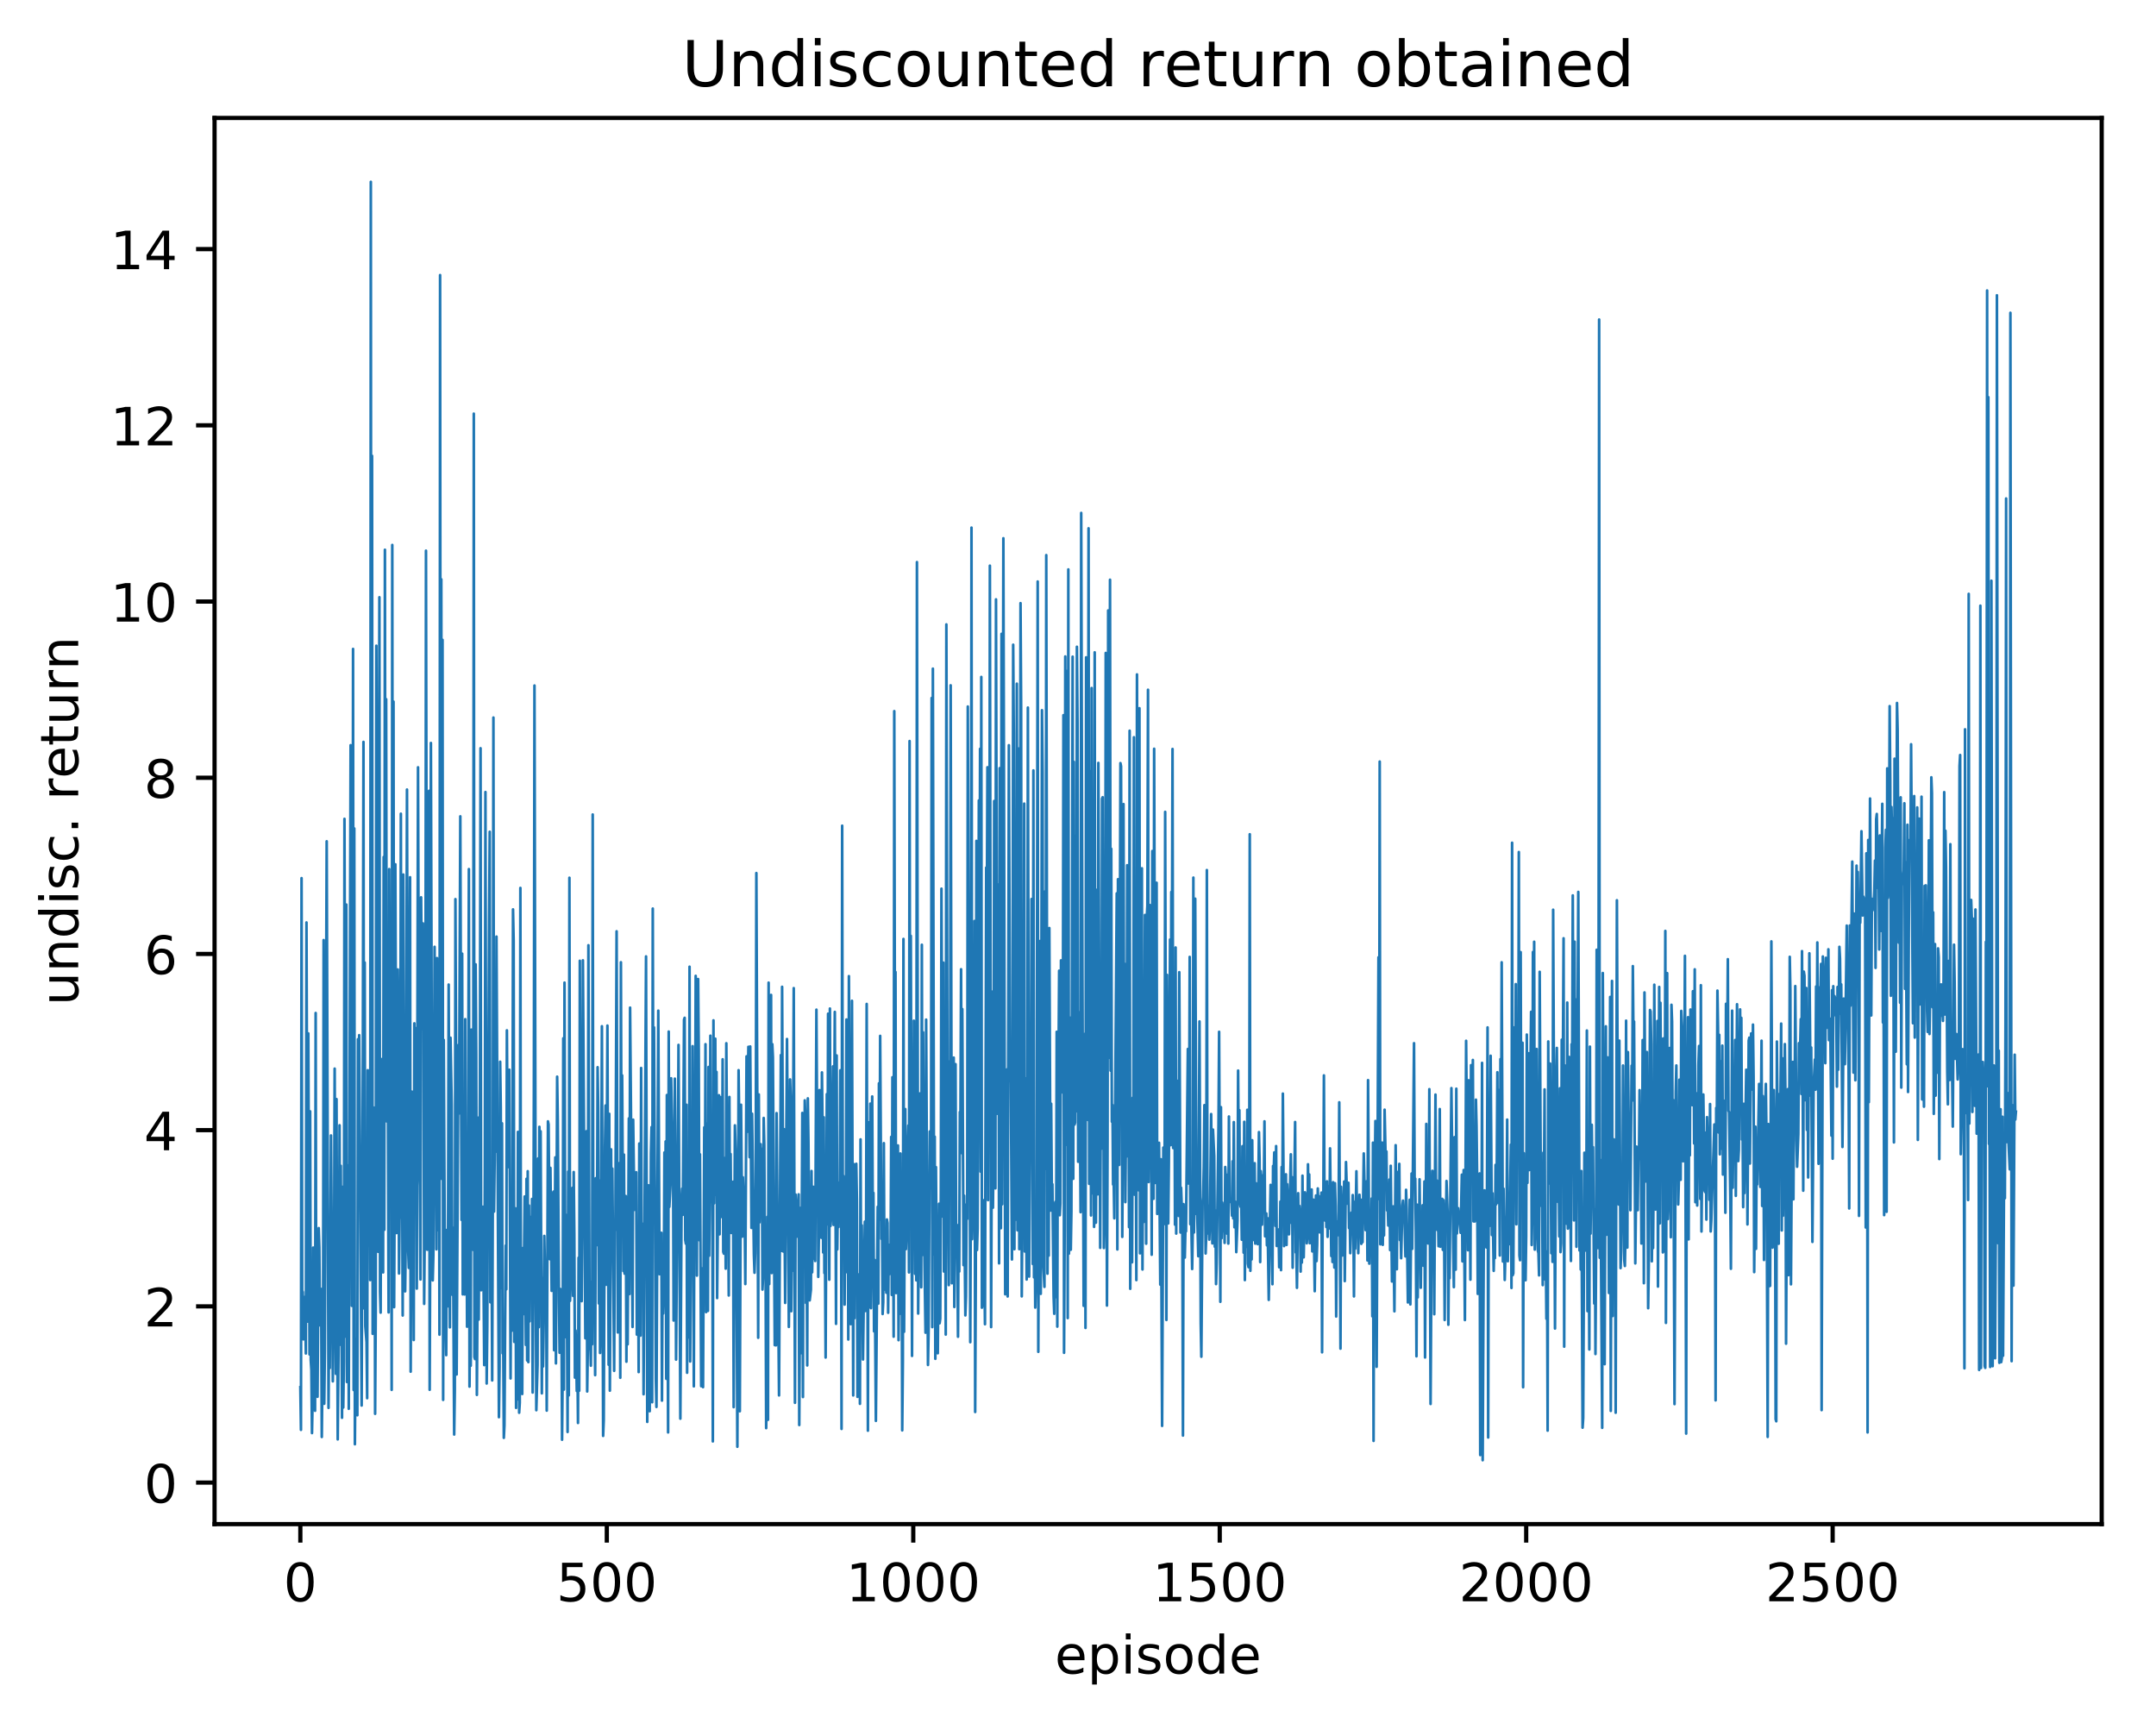 <?xml version="1.0" encoding="utf-8" standalone="no"?>
<!DOCTYPE svg PUBLIC "-//W3C//DTD SVG 1.1//EN"
  "http://www.w3.org/Graphics/SVG/1.1/DTD/svg11.dtd">
<!-- Created with matplotlib (http://matplotlib.org/) -->
<svg height="325pt" version="1.1" viewBox="0 0 408 325" width="408pt" xmlns="http://www.w3.org/2000/svg" xmlns:xlink="http://www.w3.org/1999/xlink">
 <defs>
  <style type="text/css">
*{stroke-linecap:butt;stroke-linejoin:round;}
  </style>
 </defs>
 <g id="figure_1">
  <g id="patch_1">
   <path d="M 0 325.986 
L 408.423 325.986 
L 408.423 0 
L 0 0 
z
" style="fill:#ffffff;"/>
  </g>
  <g id="axes_1">
   <g id="patch_2">
    <path d="M 40.603 288.43 
L 397.723 288.43 
L 397.723 22.318 
L 40.603 22.318 
z
" style="fill:#ffffff;"/>
   </g>
   <g id="matplotlib.axis_1">
    <g id="xtick_1">
     <g id="line2d_1">
      <defs>
       <path d="M 0 0 
L 0 3.5 
" id="m04d9143ea1" style="stroke:#000000;stroke-width:0.8;"/>
      </defs>
      <g>
       <use style="stroke:#000000;stroke-width:0.8;" x="56.836" xlink:href="#m04d9143ea1" y="288.43"/>
      </g>
     </g>
     <g id="text_1">
      <!-- 0 -->
      <defs>
       <path d="M 31.781 66.406 
Q 24.172 66.406 20.328 58.906 
Q 16.5 51.422 16.5 36.375 
Q 16.5 21.391 20.328 13.891 
Q 24.172 6.391 31.781 6.391 
Q 39.453 6.391 43.281 13.891 
Q 47.125 21.391 47.125 36.375 
Q 47.125 51.422 43.281 58.906 
Q 39.453 66.406 31.781 66.406 
z
M 31.781 74.219 
Q 44.047 74.219 50.516 64.516 
Q 56.984 54.828 56.984 36.375 
Q 56.984 17.969 50.516 8.266 
Q 44.047 -1.422 31.781 -1.422 
Q 19.531 -1.422 13.062 8.266 
Q 6.594 17.969 6.594 36.375 
Q 6.594 54.828 13.062 64.516 
Q 19.531 74.219 31.781 74.219 
z
" id="DejaVuSans-30"/>
      </defs>
      <g transform="translate(53.655 303.029)scale(0.1 -0.1)">
       <use xlink:href="#DejaVuSans-30"/>
      </g>
     </g>
    </g>
    <g id="xtick_2">
     <g id="line2d_2">
      <g>
       <use style="stroke:#000000;stroke-width:0.8;" x="114.831" xlink:href="#m04d9143ea1" y="288.43"/>
      </g>
     </g>
     <g id="text_2">
      <!-- 500 -->
      <defs>
       <path d="M 10.797 72.906 
L 49.516 72.906 
L 49.516 64.594 
L 19.828 64.594 
L 19.828 46.734 
Q 21.969 47.469 24.109 47.828 
Q 26.266 48.188 28.422 48.188 
Q 40.625 48.188 47.75 41.5 
Q 54.891 34.812 54.891 23.391 
Q 54.891 11.625 47.562 5.094 
Q 40.234 -1.422 26.906 -1.422 
Q 22.312 -1.422 17.547 -0.641 
Q 12.797 0.141 7.719 1.703 
L 7.719 11.625 
Q 12.109 9.234 16.797 8.062 
Q 21.484 6.891 26.703 6.891 
Q 35.156 6.891 40.078 11.328 
Q 45.016 15.766 45.016 23.391 
Q 45.016 31 40.078 35.438 
Q 35.156 39.891 26.703 39.891 
Q 22.75 39.891 18.812 39.016 
Q 14.891 38.141 10.797 36.281 
z
" id="DejaVuSans-35"/>
      </defs>
      <g transform="translate(105.287 303.029)scale(0.1 -0.1)">
       <use xlink:href="#DejaVuSans-35"/>
       <use x="63.623" xlink:href="#DejaVuSans-30"/>
       <use x="127.246" xlink:href="#DejaVuSans-30"/>
      </g>
     </g>
    </g>
    <g id="xtick_3">
     <g id="line2d_3">
      <g>
       <use style="stroke:#000000;stroke-width:0.8;" x="172.825" xlink:href="#m04d9143ea1" y="288.43"/>
      </g>
     </g>
     <g id="text_3">
      <!-- 1000 -->
      <defs>
       <path d="M 12.406 8.297 
L 28.516 8.297 
L 28.516 63.922 
L 10.984 60.406 
L 10.984 69.391 
L 28.422 72.906 
L 38.281 72.906 
L 38.281 8.297 
L 54.391 8.297 
L 54.391 0 
L 12.406 0 
z
" id="DejaVuSans-31"/>
      </defs>
      <g transform="translate(160.1 303.029)scale(0.1 -0.1)">
       <use xlink:href="#DejaVuSans-31"/>
       <use x="63.623" xlink:href="#DejaVuSans-30"/>
       <use x="127.246" xlink:href="#DejaVuSans-30"/>
       <use x="190.869" xlink:href="#DejaVuSans-30"/>
      </g>
     </g>
    </g>
    <g id="xtick_4">
     <g id="line2d_4">
      <g>
       <use style="stroke:#000000;stroke-width:0.8;" x="230.82" xlink:href="#m04d9143ea1" y="288.43"/>
      </g>
     </g>
     <g id="text_4">
      <!-- 1500 -->
      <g transform="translate(218.095 303.029)scale(0.1 -0.1)">
       <use xlink:href="#DejaVuSans-31"/>
       <use x="63.623" xlink:href="#DejaVuSans-35"/>
       <use x="127.246" xlink:href="#DejaVuSans-30"/>
       <use x="190.869" xlink:href="#DejaVuSans-30"/>
      </g>
     </g>
    </g>
    <g id="xtick_5">
     <g id="line2d_5">
      <g>
       <use style="stroke:#000000;stroke-width:0.8;" x="288.815" xlink:href="#m04d9143ea1" y="288.43"/>
      </g>
     </g>
     <g id="text_5">
      <!-- 2000 -->
      <defs>
       <path d="M 19.188 8.297 
L 53.609 8.297 
L 53.609 0 
L 7.328 0 
L 7.328 8.297 
Q 12.938 14.109 22.625 23.891 
Q 32.328 33.688 34.812 36.531 
Q 39.547 41.844 41.422 45.531 
Q 43.312 49.219 43.312 52.781 
Q 43.312 58.594 39.234 62.25 
Q 35.156 65.922 28.609 65.922 
Q 23.969 65.922 18.812 64.312 
Q 13.672 62.703 7.812 59.422 
L 7.812 69.391 
Q 13.766 71.781 18.938 73 
Q 24.125 74.219 28.422 74.219 
Q 39.75 74.219 46.484 68.547 
Q 53.219 62.891 53.219 53.422 
Q 53.219 48.922 51.531 44.891 
Q 49.859 40.875 45.406 35.406 
Q 44.188 33.984 37.641 27.219 
Q 31.109 20.453 19.188 8.297 
z
" id="DejaVuSans-32"/>
      </defs>
      <g transform="translate(276.09 303.029)scale(0.1 -0.1)">
       <use xlink:href="#DejaVuSans-32"/>
       <use x="63.623" xlink:href="#DejaVuSans-30"/>
       <use x="127.246" xlink:href="#DejaVuSans-30"/>
       <use x="190.869" xlink:href="#DejaVuSans-30"/>
      </g>
     </g>
    </g>
    <g id="xtick_6">
     <g id="line2d_6">
      <g>
       <use style="stroke:#000000;stroke-width:0.8;" x="346.81" xlink:href="#m04d9143ea1" y="288.43"/>
      </g>
     </g>
     <g id="text_6">
      <!-- 2500 -->
      <g transform="translate(334.085 303.029)scale(0.1 -0.1)">
       <use xlink:href="#DejaVuSans-32"/>
       <use x="63.623" xlink:href="#DejaVuSans-35"/>
       <use x="127.246" xlink:href="#DejaVuSans-30"/>
       <use x="190.869" xlink:href="#DejaVuSans-30"/>
      </g>
     </g>
    </g>
    <g id="text_7">
     <!-- episode -->
     <defs>
      <path d="M 56.203 29.594 
L 56.203 25.203 
L 14.891 25.203 
Q 15.484 15.922 20.484 11.062 
Q 25.484 6.203 34.422 6.203 
Q 39.594 6.203 44.453 7.469 
Q 49.312 8.734 54.109 11.281 
L 54.109 2.781 
Q 49.266 0.734 44.188 -0.344 
Q 39.109 -1.422 33.891 -1.422 
Q 20.797 -1.422 13.156 6.188 
Q 5.516 13.812 5.516 26.812 
Q 5.516 40.234 12.766 48.109 
Q 20.016 56 32.328 56 
Q 43.359 56 49.781 48.891 
Q 56.203 41.797 56.203 29.594 
z
M 47.219 32.234 
Q 47.125 39.594 43.094 43.984 
Q 39.062 48.391 32.422 48.391 
Q 24.906 48.391 20.391 44.141 
Q 15.875 39.891 15.188 32.172 
z
" id="DejaVuSans-65"/>
      <path d="M 18.109 8.203 
L 18.109 -20.797 
L 9.078 -20.797 
L 9.078 54.688 
L 18.109 54.688 
L 18.109 46.391 
Q 20.953 51.266 25.266 53.625 
Q 29.594 56 35.594 56 
Q 45.562 56 51.781 48.094 
Q 58.016 40.188 58.016 27.297 
Q 58.016 14.406 51.781 6.484 
Q 45.562 -1.422 35.594 -1.422 
Q 29.594 -1.422 25.266 0.953 
Q 20.953 3.328 18.109 8.203 
z
M 48.688 27.297 
Q 48.688 37.203 44.609 42.844 
Q 40.531 48.484 33.406 48.484 
Q 26.266 48.484 22.188 42.844 
Q 18.109 37.203 18.109 27.297 
Q 18.109 17.391 22.188 11.75 
Q 26.266 6.109 33.406 6.109 
Q 40.531 6.109 44.609 11.75 
Q 48.688 17.391 48.688 27.297 
z
" id="DejaVuSans-70"/>
      <path d="M 9.422 54.688 
L 18.406 54.688 
L 18.406 0 
L 9.422 0 
z
M 9.422 75.984 
L 18.406 75.984 
L 18.406 64.594 
L 9.422 64.594 
z
" id="DejaVuSans-69"/>
      <path d="M 44.281 53.078 
L 44.281 44.578 
Q 40.484 46.531 36.375 47.5 
Q 32.281 48.484 27.875 48.484 
Q 21.188 48.484 17.844 46.438 
Q 14.5 44.391 14.5 40.281 
Q 14.5 37.156 16.891 35.375 
Q 19.281 33.594 26.516 31.984 
L 29.594 31.297 
Q 39.156 29.25 43.188 25.516 
Q 47.219 21.781 47.219 15.094 
Q 47.219 7.469 41.188 3.016 
Q 35.156 -1.422 24.609 -1.422 
Q 20.219 -1.422 15.453 -0.562 
Q 10.688 0.297 5.422 2 
L 5.422 11.281 
Q 10.406 8.688 15.234 7.391 
Q 20.062 6.109 24.812 6.109 
Q 31.156 6.109 34.562 8.281 
Q 37.984 10.453 37.984 14.406 
Q 37.984 18.062 35.516 20.016 
Q 33.062 21.969 24.703 23.781 
L 21.578 24.516 
Q 13.234 26.266 9.516 29.906 
Q 5.812 33.547 5.812 39.891 
Q 5.812 47.609 11.281 51.797 
Q 16.75 56 26.812 56 
Q 31.781 56 36.172 55.266 
Q 40.578 54.547 44.281 53.078 
z
" id="DejaVuSans-73"/>
      <path d="M 30.609 48.391 
Q 23.391 48.391 19.188 42.75 
Q 14.984 37.109 14.984 27.297 
Q 14.984 17.484 19.156 11.844 
Q 23.344 6.203 30.609 6.203 
Q 37.797 6.203 41.984 11.859 
Q 46.188 17.531 46.188 27.297 
Q 46.188 37.016 41.984 42.703 
Q 37.797 48.391 30.609 48.391 
z
M 30.609 56 
Q 42.328 56 49.016 48.375 
Q 55.719 40.766 55.719 27.297 
Q 55.719 13.875 49.016 6.219 
Q 42.328 -1.422 30.609 -1.422 
Q 18.844 -1.422 12.172 6.219 
Q 5.516 13.875 5.516 27.297 
Q 5.516 40.766 12.172 48.375 
Q 18.844 56 30.609 56 
z
" id="DejaVuSans-6f"/>
      <path d="M 45.406 46.391 
L 45.406 75.984 
L 54.391 75.984 
L 54.391 0 
L 45.406 0 
L 45.406 8.203 
Q 42.578 3.328 38.25 0.953 
Q 33.938 -1.422 27.875 -1.422 
Q 17.969 -1.422 11.734 6.484 
Q 5.516 14.406 5.516 27.297 
Q 5.516 40.188 11.734 48.094 
Q 17.969 56 27.875 56 
Q 33.938 56 38.25 53.625 
Q 42.578 51.266 45.406 46.391 
z
M 14.797 27.297 
Q 14.797 17.391 18.875 11.75 
Q 22.953 6.109 30.078 6.109 
Q 37.203 6.109 41.297 11.75 
Q 45.406 17.391 45.406 27.297 
Q 45.406 37.203 41.297 42.844 
Q 37.203 48.484 30.078 48.484 
Q 22.953 48.484 18.875 42.844 
Q 14.797 37.203 14.797 27.297 
z
" id="DejaVuSans-64"/>
     </defs>
     <g transform="translate(199.608 316.707)scale(0.1 -0.1)">
      <use xlink:href="#DejaVuSans-65"/>
      <use x="61.523" xlink:href="#DejaVuSans-70"/>
      <use x="125" xlink:href="#DejaVuSans-69"/>
      <use x="152.783" xlink:href="#DejaVuSans-73"/>
      <use x="204.883" xlink:href="#DejaVuSans-6f"/>
      <use x="266.064" xlink:href="#DejaVuSans-64"/>
      <use x="329.541" xlink:href="#DejaVuSans-65"/>
     </g>
    </g>
   </g>
   <g id="matplotlib.axis_2">
    <g id="ytick_1">
     <g id="line2d_7">
      <defs>
       <path d="M 0 0 
L -3.5 0 
" id="m56795b6967" style="stroke:#000000;stroke-width:0.8;"/>
      </defs>
      <g>
       <use style="stroke:#000000;stroke-width:0.8;" x="40.603" xlink:href="#m56795b6967" y="280.567"/>
      </g>
     </g>
     <g id="text_8">
      <!-- 0 -->
      <g transform="translate(27.241 284.366)scale(0.1 -0.1)">
       <use xlink:href="#DejaVuSans-30"/>
      </g>
     </g>
    </g>
    <g id="ytick_2">
     <g id="line2d_8">
      <g>
       <use style="stroke:#000000;stroke-width:0.8;" x="40.603" xlink:href="#m56795b6967" y="247.221"/>
      </g>
     </g>
     <g id="text_9">
      <!-- 2 -->
      <g transform="translate(27.241 251.02)scale(0.1 -0.1)">
       <use xlink:href="#DejaVuSans-32"/>
      </g>
     </g>
    </g>
    <g id="ytick_3">
     <g id="line2d_9">
      <g>
       <use style="stroke:#000000;stroke-width:0.8;" x="40.603" xlink:href="#m56795b6967" y="213.875"/>
      </g>
     </g>
     <g id="text_10">
      <!-- 4 -->
      <defs>
       <path d="M 37.797 64.312 
L 12.891 25.391 
L 37.797 25.391 
z
M 35.203 72.906 
L 47.609 72.906 
L 47.609 25.391 
L 58.016 25.391 
L 58.016 17.188 
L 47.609 17.188 
L 47.609 0 
L 37.797 0 
L 37.797 17.188 
L 4.891 17.188 
L 4.891 26.703 
z
" id="DejaVuSans-34"/>
      </defs>
      <g transform="translate(27.241 217.674)scale(0.1 -0.1)">
       <use xlink:href="#DejaVuSans-34"/>
      </g>
     </g>
    </g>
    <g id="ytick_4">
     <g id="line2d_10">
      <g>
       <use style="stroke:#000000;stroke-width:0.8;" x="40.603" xlink:href="#m56795b6967" y="180.529"/>
      </g>
     </g>
     <g id="text_11">
      <!-- 6 -->
      <defs>
       <path d="M 33.016 40.375 
Q 26.375 40.375 22.484 35.828 
Q 18.609 31.297 18.609 23.391 
Q 18.609 15.531 22.484 10.953 
Q 26.375 6.391 33.016 6.391 
Q 39.656 6.391 43.531 10.953 
Q 47.406 15.531 47.406 23.391 
Q 47.406 31.297 43.531 35.828 
Q 39.656 40.375 33.016 40.375 
z
M 52.594 71.297 
L 52.594 62.312 
Q 48.875 64.062 45.094 64.984 
Q 41.312 65.922 37.594 65.922 
Q 27.828 65.922 22.672 59.328 
Q 17.531 52.734 16.797 39.406 
Q 19.672 43.656 24.016 45.922 
Q 28.375 48.188 33.594 48.188 
Q 44.578 48.188 50.953 41.516 
Q 57.328 34.859 57.328 23.391 
Q 57.328 12.156 50.688 5.359 
Q 44.047 -1.422 33.016 -1.422 
Q 20.359 -1.422 13.672 8.266 
Q 6.984 17.969 6.984 36.375 
Q 6.984 53.656 15.188 63.938 
Q 23.391 74.219 37.203 74.219 
Q 40.922 74.219 44.703 73.484 
Q 48.484 72.75 52.594 71.297 
z
" id="DejaVuSans-36"/>
      </defs>
      <g transform="translate(27.241 184.328)scale(0.1 -0.1)">
       <use xlink:href="#DejaVuSans-36"/>
      </g>
     </g>
    </g>
    <g id="ytick_5">
     <g id="line2d_11">
      <g>
       <use style="stroke:#000000;stroke-width:0.8;" x="40.603" xlink:href="#m56795b6967" y="147.183"/>
      </g>
     </g>
     <g id="text_12">
      <!-- 8 -->
      <defs>
       <path d="M 31.781 34.625 
Q 24.75 34.625 20.719 30.859 
Q 16.703 27.094 16.703 20.516 
Q 16.703 13.922 20.719 10.156 
Q 24.75 6.391 31.781 6.391 
Q 38.812 6.391 42.859 10.172 
Q 46.922 13.969 46.922 20.516 
Q 46.922 27.094 42.891 30.859 
Q 38.875 34.625 31.781 34.625 
z
M 21.922 38.812 
Q 15.578 40.375 12.031 44.719 
Q 8.5 49.078 8.5 55.328 
Q 8.5 64.062 14.719 69.141 
Q 20.953 74.219 31.781 74.219 
Q 42.672 74.219 48.875 69.141 
Q 55.078 64.062 55.078 55.328 
Q 55.078 49.078 51.531 44.719 
Q 48 40.375 41.703 38.812 
Q 48.828 37.156 52.797 32.312 
Q 56.781 27.484 56.781 20.516 
Q 56.781 9.906 50.312 4.234 
Q 43.844 -1.422 31.781 -1.422 
Q 19.734 -1.422 13.25 4.234 
Q 6.781 9.906 6.781 20.516 
Q 6.781 27.484 10.781 32.312 
Q 14.797 37.156 21.922 38.812 
z
M 18.312 54.391 
Q 18.312 48.734 21.844 45.562 
Q 25.391 42.391 31.781 42.391 
Q 38.141 42.391 41.719 45.562 
Q 45.312 48.734 45.312 54.391 
Q 45.312 60.062 41.719 63.234 
Q 38.141 66.406 31.781 66.406 
Q 25.391 66.406 21.844 63.234 
Q 18.312 60.062 18.312 54.391 
z
" id="DejaVuSans-38"/>
      </defs>
      <g transform="translate(27.241 150.982)scale(0.1 -0.1)">
       <use xlink:href="#DejaVuSans-38"/>
      </g>
     </g>
    </g>
    <g id="ytick_6">
     <g id="line2d_12">
      <g>
       <use style="stroke:#000000;stroke-width:0.8;" x="40.603" xlink:href="#m56795b6967" y="113.837"/>
      </g>
     </g>
     <g id="text_13">
      <!-- 10 -->
      <g transform="translate(20.878 117.636)scale(0.1 -0.1)">
       <use xlink:href="#DejaVuSans-31"/>
       <use x="63.623" xlink:href="#DejaVuSans-30"/>
      </g>
     </g>
    </g>
    <g id="ytick_7">
     <g id="line2d_13">
      <g>
       <use style="stroke:#000000;stroke-width:0.8;" x="40.603" xlink:href="#m56795b6967" y="80.491"/>
      </g>
     </g>
     <g id="text_14">
      <!-- 12 -->
      <g transform="translate(20.878 84.29)scale(0.1 -0.1)">
       <use xlink:href="#DejaVuSans-31"/>
       <use x="63.623" xlink:href="#DejaVuSans-32"/>
      </g>
     </g>
    </g>
    <g id="ytick_8">
     <g id="line2d_14">
      <g>
       <use style="stroke:#000000;stroke-width:0.8;" x="40.603" xlink:href="#m56795b6967" y="47.145"/>
      </g>
     </g>
     <g id="text_15">
      <!-- 14 -->
      <g transform="translate(20.878 50.944)scale(0.1 -0.1)">
       <use xlink:href="#DejaVuSans-31"/>
       <use x="63.623" xlink:href="#DejaVuSans-34"/>
      </g>
     </g>
    </g>
    <g id="text_16">
     <!-- undisc. return -->
     <defs>
      <path d="M 8.5 21.578 
L 8.5 54.688 
L 17.484 54.688 
L 17.484 21.922 
Q 17.484 14.156 20.5 10.266 
Q 23.531 6.391 29.594 6.391 
Q 36.859 6.391 41.078 11.031 
Q 45.312 15.672 45.312 23.688 
L 45.312 54.688 
L 54.297 54.688 
L 54.297 0 
L 45.312 0 
L 45.312 8.406 
Q 42.047 3.422 37.719 1 
Q 33.406 -1.422 27.688 -1.422 
Q 18.266 -1.422 13.375 4.438 
Q 8.5 10.297 8.5 21.578 
z
M 31.109 56 
z
" id="DejaVuSans-75"/>
      <path d="M 54.891 33.016 
L 54.891 0 
L 45.906 0 
L 45.906 32.719 
Q 45.906 40.484 42.875 44.328 
Q 39.844 48.188 33.797 48.188 
Q 26.516 48.188 22.312 43.547 
Q 18.109 38.922 18.109 30.906 
L 18.109 0 
L 9.078 0 
L 9.078 54.688 
L 18.109 54.688 
L 18.109 46.188 
Q 21.344 51.125 25.703 53.562 
Q 30.078 56 35.797 56 
Q 45.219 56 50.047 50.172 
Q 54.891 44.344 54.891 33.016 
z
" id="DejaVuSans-6e"/>
      <path d="M 48.781 52.594 
L 48.781 44.188 
Q 44.969 46.297 41.141 47.344 
Q 37.312 48.391 33.406 48.391 
Q 24.656 48.391 19.812 42.844 
Q 14.984 37.312 14.984 27.297 
Q 14.984 17.281 19.812 11.734 
Q 24.656 6.203 33.406 6.203 
Q 37.312 6.203 41.141 7.25 
Q 44.969 8.297 48.781 10.406 
L 48.781 2.094 
Q 45.016 0.344 40.984 -0.531 
Q 36.969 -1.422 32.422 -1.422 
Q 20.062 -1.422 12.781 6.344 
Q 5.516 14.109 5.516 27.297 
Q 5.516 40.672 12.859 48.328 
Q 20.219 56 33.016 56 
Q 37.156 56 41.109 55.141 
Q 45.062 54.297 48.781 52.594 
z
" id="DejaVuSans-63"/>
      <path d="M 10.688 12.406 
L 21 12.406 
L 21 0 
L 10.688 0 
z
" id="DejaVuSans-2e"/>
      <path id="DejaVuSans-20"/>
      <path d="M 41.109 46.297 
Q 39.594 47.172 37.812 47.578 
Q 36.031 48 33.891 48 
Q 26.266 48 22.188 43.047 
Q 18.109 38.094 18.109 28.812 
L 18.109 0 
L 9.078 0 
L 9.078 54.688 
L 18.109 54.688 
L 18.109 46.188 
Q 20.953 51.172 25.484 53.578 
Q 30.031 56 36.531 56 
Q 37.453 56 38.578 55.875 
Q 39.703 55.766 41.062 55.516 
z
" id="DejaVuSans-72"/>
      <path d="M 18.312 70.219 
L 18.312 54.688 
L 36.812 54.688 
L 36.812 47.703 
L 18.312 47.703 
L 18.312 18.016 
Q 18.312 11.328 20.141 9.422 
Q 21.969 7.516 27.594 7.516 
L 36.812 7.516 
L 36.812 0 
L 27.594 0 
Q 17.188 0 13.234 3.875 
Q 9.281 7.766 9.281 18.016 
L 9.281 47.703 
L 2.688 47.703 
L 2.688 54.688 
L 9.281 54.688 
L 9.281 70.219 
z
" id="DejaVuSans-74"/>
     </defs>
     <g transform="translate(14.798 190.29)rotate(-90)scale(0.1 -0.1)">
      <use xlink:href="#DejaVuSans-75"/>
      <use x="63.379" xlink:href="#DejaVuSans-6e"/>
      <use x="126.758" xlink:href="#DejaVuSans-64"/>
      <use x="190.234" xlink:href="#DejaVuSans-69"/>
      <use x="218.018" xlink:href="#DejaVuSans-73"/>
      <use x="270.117" xlink:href="#DejaVuSans-63"/>
      <use x="325.098" xlink:href="#DejaVuSans-2e"/>
      <use x="356.885" xlink:href="#DejaVuSans-20"/>
      <use x="388.672" xlink:href="#DejaVuSans-72"/>
      <use x="429.754" xlink:href="#DejaVuSans-65"/>
      <use x="491.277" xlink:href="#DejaVuSans-74"/>
      <use x="530.486" xlink:href="#DejaVuSans-75"/>
      <use x="593.865" xlink:href="#DejaVuSans-72"/>
      <use x="634.963" xlink:href="#DejaVuSans-6e"/>
     </g>
    </g>
   </g>
   <g id="line2d_15">
    <path clip-path="url(#pcc291f9f14)" d="M 56.836 262.523 
L 56.952 270.592 
L 57.068 166.182 
L 57.184 244.232 
L 57.3 244.523 
L 57.416 253.462 
L 57.648 245.44 
L 57.764 248.027 
L 57.88 256.135 
L 57.996 174.57 
L 58.228 250.1 
L 58.344 195.569 
L 58.576 256.317 
L 58.692 210.314 
L 58.808 257.394 
L 58.924 259.23 
L 59.04 271.202 
L 59.156 265.002 
L 59.272 236.101 
L 59.388 258.814 
L 59.504 237.46 
L 59.62 266.976 
L 59.736 191.704 
L 59.852 257.904 
L 59.968 236.449 
L 60.084 264.332 
L 60.316 232.412 
L 60.432 236.072 
L 60.548 250.81 
L 60.779 243.923 
L 60.895 271.938 
L 61.011 261.175 
L 61.127 264.026 
L 61.243 177.907 
L 61.359 265.653 
L 61.475 255.574 
L 61.823 159.21 
L 62.171 266.433 
L 62.287 246.952 
L 62.403 258.893 
L 62.635 214.881 
L 62.983 261.41 
L 63.215 237.739 
L 63.331 202.231 
L 63.563 259.985 
L 63.679 207.995 
L 63.911 272.393 
L 64.143 246.129 
L 64.259 212.953 
L 64.375 254.482 
L 64.491 220.615 
L 64.723 268.301 
L 64.839 224.604 
L 64.955 266.368 
L 65.071 257.585 
L 65.187 154.96 
L 65.419 252.949 
L 65.535 171.184 
L 65.651 261.536 
L 65.767 261.206 
L 65.883 220.547 
L 65.999 266.603 
L 66.347 141.027 
L 66.579 247.117 
L 66.695 239.984 
L 66.811 122.807 
L 66.927 263.055 
L 67.043 156.779 
L 67.159 273.312 
L 67.275 257.472 
L 67.391 267.26 
L 67.507 253.348 
L 67.623 267.827 
L 67.739 196.668 
L 67.855 214.944 
L 67.971 195.898 
L 68.435 265.982 
L 68.667 200.438 
L 68.783 140.401 
L 68.899 247.597 
L 69.015 182.156 
L 69.131 250.943 
L 69.363 253.993 
L 69.479 264.6 
L 69.595 202.534 
L 69.711 235.722 
L 69.943 209.234 
L 70.059 242.244 
L 70.175 34.414 
L 70.291 237.784 
L 70.407 86.269 
L 70.523 252.418 
L 70.755 209.61 
L 70.871 209.794 
L 70.987 267.555 
L 71.103 248.199 
L 71.219 122.196 
L 71.335 155.717 
L 71.567 236.893 
L 71.798 113.025 
L 71.914 244.447 
L 72.03 248.406 
L 72.146 200.418 
L 72.262 203.172 
L 72.494 240.794 
L 72.61 162.18 
L 72.726 232.729 
L 72.842 104.039 
L 72.958 203.707 
L 73.074 132.32 
L 73.19 212.222 
L 73.306 177.023 
L 73.538 248.364 
L 73.654 164.472 
L 73.886 226.903 
L 74.002 187.062 
L 74.118 263.023 
L 74.234 103.132 
L 74.35 234.448 
L 74.466 132.774 
L 74.582 247.375 
L 74.698 221.799 
L 74.814 163.562 
L 75.046 233.345 
L 75.162 223.954 
L 75.278 183.468 
L 75.394 193.828 
L 75.51 240.998 
L 75.742 218.964 
L 75.858 153.995 
L 75.974 230.433 
L 76.09 219.224 
L 76.206 248.949 
L 76.322 165.503 
L 76.554 242.265 
L 76.67 244.376 
L 76.786 234.179 
L 77.018 149.417 
L 77.25 236.621 
L 77.366 239.936 
L 77.598 166.012 
L 77.714 259.578 
L 77.946 206.589 
L 78.178 225.208 
L 78.294 253.588 
L 78.41 193.662 
L 78.526 229.659 
L 78.642 226.836 
L 78.758 194.562 
L 78.874 243.857 
L 79.106 145.21 
L 79.338 221.027 
L 79.454 224.371 
L 79.57 242.132 
L 79.686 169.816 
L 79.918 194.75 
L 80.034 174.746 
L 80.15 193.005 
L 80.266 246.749 
L 80.498 217.648 
L 80.614 104.217 
L 80.846 236.507 
L 80.962 234.025 
L 81.078 220.917 
L 81.194 149.657 
L 81.31 263.01 
L 81.426 231.793 
L 81.542 140.604 
L 81.774 222.269 
L 81.89 242.302 
L 82.006 237.553 
L 82.238 179.18 
L 82.354 213.769 
L 82.47 213.31 
L 82.586 236.432 
L 82.702 181.312 
L 82.933 232.817 
L 83.049 191.812 
L 83.165 252.57 
L 83.281 52.06 
L 83.397 194.523 
L 83.513 109.632 
L 83.629 223.101 
L 83.745 121.086 
L 83.861 264.917 
L 83.977 196.806 
L 84.209 244.295 
L 84.441 256.451 
L 84.557 232.764 
L 84.673 247.246 
L 84.789 233.7 
L 84.905 186.327 
L 85.137 251.186 
L 85.253 196.383 
L 85.485 209.228 
L 85.601 245.026 
L 85.717 232.321 
L 85.949 271.476 
L 86.065 263.184 
L 86.181 170.155 
L 86.297 197.755 
L 86.413 260.106 
L 86.645 219.658 
L 86.761 197.758 
L 86.877 210.718 
L 87.109 154.487 
L 87.341 230.853 
L 87.457 180.478 
L 87.573 244.95 
L 87.689 240.579 
L 87.805 226.37 
L 87.921 244.963 
L 88.037 192.873 
L 88.153 234.23 
L 88.269 218.766 
L 88.385 251.065 
L 88.501 250.175 
L 88.733 164.474 
L 88.849 262.404 
L 88.965 244.952 
L 89.081 258.453 
L 89.197 194.853 
L 89.545 236.534 
L 89.661 78.282 
L 89.777 256.809 
L 89.893 257.193 
L 90.009 182.498 
L 90.125 199.566 
L 90.241 263.974 
L 90.357 246.42 
L 90.473 211.514 
L 90.589 249.72 
L 90.821 206.15 
L 90.937 141.599 
L 91.053 244.171 
L 91.169 241.541 
L 91.285 243.833 
L 91.401 228.371 
L 91.633 258.337 
L 91.749 222.016 
L 91.865 149.887 
L 92.097 261.819 
L 92.213 250.998 
L 92.561 173.716 
L 92.677 157.409 
L 92.793 246.448 
L 93.025 234.426 
L 93.141 261.235 
L 93.257 226.674 
L 93.373 135.792 
L 93.489 229.281 
L 93.605 219.439 
L 93.721 195.318 
L 93.836 217.946 
L 93.952 177.243 
L 94.416 268.191 
L 94.532 258.733 
L 94.648 200.924 
L 94.764 209.679 
L 94.88 243.767 
L 94.996 212.578 
L 95.112 256.107 
L 95.228 252.867 
L 95.344 272.1 
L 95.46 269.699 
L 95.692 235.708 
L 95.808 243.998 
L 95.924 194.987 
L 96.04 213.646 
L 96.156 206.282 
L 96.272 220.892 
L 96.388 202.438 
L 96.62 260.861 
L 96.736 228.14 
L 96.852 251.84 
L 96.968 229.036 
L 97.084 172.096 
L 97.2 178.009 
L 97.316 253.941 
L 97.548 228.669 
L 97.664 266.432 
L 97.78 244.58 
L 97.896 264.832 
L 98.012 214.203 
L 98.244 267.351 
L 98.36 265.452 
L 98.476 168.032 
L 98.592 263.199 
L 98.708 255.203 
L 98.824 263.803 
L 98.94 236.187 
L 99.056 248.71 
L 99.288 226.431 
L 99.52 254.521 
L 99.636 223.081 
L 99.752 257.445 
L 99.868 221.645 
L 99.984 257.773 
L 100.1 228.137 
L 100.216 250.061 
L 100.332 230.301 
L 100.448 242.122 
L 100.564 240.296 
L 100.68 226.894 
L 100.796 263.524 
L 100.912 246.344 
L 101.028 207.173 
L 101.144 129.732 
L 101.376 238.197 
L 101.492 266.87 
L 101.724 258.24 
L 101.84 219.226 
L 101.956 251.162 
L 102.072 213.244 
L 102.188 240.543 
L 102.304 214.091 
L 102.536 263.68 
L 102.652 241.843 
L 102.768 258.59 
L 102.884 250.535 
L 103 233.892 
L 103.232 246.114 
L 103.348 241.679 
L 103.464 266.95 
L 103.696 212.207 
L 103.812 212.782 
L 104.044 238.295 
L 104.16 221.013 
L 104.392 244.287 
L 104.624 226.015 
L 104.74 225.507 
L 104.855 255.521 
L 105.087 219.027 
L 105.203 258.015 
L 105.435 203.755 
L 105.551 211.819 
L 105.783 245.975 
L 105.899 255.999 
L 106.015 243.918 
L 106.247 246.564 
L 106.363 272.459 
L 106.479 259.582 
L 106.595 196.495 
L 106.711 262.975 
L 106.827 185.954 
L 106.943 232.619 
L 107.059 229.871 
L 107.175 253.096 
L 107.291 246.972 
L 107.407 270.989 
L 107.523 221.712 
L 107.639 264.058 
L 107.755 166.108 
L 107.871 246.175 
L 107.987 242.8 
L 108.103 228.745 
L 108.219 239.019 
L 108.335 224.781 
L 108.451 245.239 
L 108.567 221.799 
L 108.683 233.714 
L 108.799 260.699 
L 108.915 251.793 
L 109.031 255.068 
L 109.147 263.232 
L 109.263 256.469 
L 109.379 269.287 
L 109.495 238.009 
L 109.611 263.184 
L 109.727 181.819 
L 109.959 244.91 
L 110.075 246.236 
L 110.191 226.977 
L 110.307 181.739 
L 110.771 253.266 
L 110.887 247.792 
L 111.003 214.068 
L 111.119 263.325 
L 111.235 255.036 
L 111.351 178.883 
L 111.583 255.314 
L 111.699 253.627 
L 111.815 258.449 
L 111.931 242.562 
L 112.047 254.401 
L 112.163 154.14 
L 112.279 245.903 
L 112.395 229.915 
L 112.627 260.236 
L 112.743 222.965 
L 112.859 224.673 
L 112.975 235.624 
L 113.091 201.966 
L 113.207 209.836 
L 113.323 246.667 
L 113.439 223.404 
L 113.555 256.044 
L 113.671 250.986 
L 113.903 194.209 
L 114.135 271.733 
L 114.251 268.778 
L 114.483 216.963 
L 114.599 209.212 
L 114.715 243.129 
L 114.947 194.089 
L 115.179 258.267 
L 115.295 210.781 
L 115.411 263.174 
L 115.643 217.506 
L 115.759 234.453 
L 115.874 221.147 
L 116.222 259.422 
L 116.338 232.966 
L 116.454 232.512 
L 116.686 176.245 
L 116.918 252.156 
L 117.15 236.05 
L 117.266 220.088 
L 117.382 260.731 
L 117.498 182.1 
L 117.614 222.402 
L 117.73 203.511 
L 117.962 240.544 
L 118.078 218.505 
L 118.194 241.026 
L 118.31 237.391 
L 118.426 226.345 
L 118.542 257.69 
L 118.658 231.989 
L 118.774 254.401 
L 119.006 211.646 
L 119.122 244.886 
L 119.238 190.687 
L 119.47 218.443 
L 119.702 251.119 
L 119.818 211.891 
L 120.05 228.961 
L 120.166 224.22 
L 120.282 225.453 
L 120.398 221.836 
L 120.514 252.559 
L 120.746 237.93 
L 120.862 259.66 
L 120.978 216.403 
L 121.094 222.124 
L 121.21 252.751 
L 121.326 202.112 
L 121.442 240.917 
L 121.558 239.164 
L 121.674 231.596 
L 121.79 263.85 
L 122.254 180.996 
L 122.486 269.086 
L 122.718 224.309 
L 122.834 226.297 
L 122.95 267.06 
L 123.182 218.263 
L 123.298 213.297 
L 123.414 265.363 
L 123.53 171.942 
L 123.646 222.951 
L 123.762 194.432 
L 124.11 260.962 
L 124.226 266.256 
L 124.458 217.82 
L 124.574 191.261 
L 124.806 241.135 
L 124.922 239.827 
L 125.154 233.3 
L 125.27 265.057 
L 125.386 239.577 
L 125.502 248.573 
L 125.618 245.022 
L 125.734 218.104 
L 125.85 231.807 
L 125.966 216.012 
L 126.082 260.924 
L 126.198 207.228 
L 126.43 271.075 
L 126.546 195.219 
L 126.662 228.393 
L 126.893 224.132 
L 127.009 204.061 
L 127.241 216.645 
L 127.357 215.429 
L 127.473 249.898 
L 127.705 204.127 
L 127.821 218.185 
L 127.937 257.296 
L 128.169 227.112 
L 128.285 221.597 
L 128.401 197.742 
L 128.749 268.472 
L 128.981 227.088 
L 129.097 224.937 
L 129.213 229.906 
L 129.445 192.966 
L 129.561 192.611 
L 129.677 234.66 
L 129.793 235.366 
L 129.909 209.063 
L 130.025 259.783 
L 130.141 226.037 
L 130.373 253.106 
L 130.489 182.943 
L 130.605 257.65 
L 130.837 225.884 
L 130.953 237.823 
L 131.069 197.982 
L 131.301 262.357 
L 131.417 218.935 
L 131.533 220.625 
L 131.649 184.677 
L 131.881 241.398 
L 131.997 185.3 
L 132.113 185.282 
L 132.229 198.832 
L 132.345 234.706 
L 132.461 218.445 
L 132.693 262.324 
L 132.809 240.026 
L 132.925 244.917 
L 133.041 262.508 
L 133.273 213.353 
L 133.389 232.142 
L 133.505 197.608 
L 133.621 248.306 
L 133.853 212.635 
L 133.969 248.076 
L 134.085 201.918 
L 134.201 237.64 
L 134.317 224.909 
L 134.433 195.996 
L 134.549 227.476 
L 134.665 218.936 
L 134.781 218.648 
L 134.897 272.775 
L 135.013 193.097 
L 135.129 227.726 
L 135.245 217.285 
L 135.361 196.566 
L 135.477 226.12 
L 135.593 202.855 
L 135.709 245.656 
L 136.057 207.272 
L 136.173 233.586 
L 136.289 207.612 
L 136.405 230.328 
L 136.521 226.528 
L 136.637 229.743 
L 136.753 200.465 
L 136.869 236.897 
L 136.985 237.245 
L 137.101 219.356 
L 137.217 219.114 
L 137.333 240.082 
L 137.449 197.43 
L 137.565 215.601 
L 137.681 215.312 
L 137.912 245.16 
L 138.028 207.593 
L 138.144 231.693 
L 138.26 218.392 
L 138.376 233.327 
L 138.492 224.251 
L 138.608 224.853 
L 138.724 223.639 
L 138.84 266.297 
L 139.072 212.968 
L 139.304 220.348 
L 139.536 273.791 
L 139.768 202.528 
L 139.884 211.598 
L 140 267.069 
L 140.232 209.07 
L 140.464 234.025 
L 140.58 222.79 
L 140.812 229.414 
L 140.928 230.876 
L 141.044 243 
L 141.276 199.91 
L 141.392 214.195 
L 141.624 198.1 
L 141.856 218.991 
L 141.972 198.035 
L 142.204 232.375 
L 142.32 210.768 
L 142.668 237.47 
L 142.784 240.857 
L 142.9 237.15 
L 143.016 224.4 
L 143.132 165.221 
L 143.364 221.085 
L 143.48 253.16 
L 143.596 207.118 
L 143.712 231.333 
L 143.828 226.7 
L 143.944 216.533 
L 144.06 221.287 
L 144.176 217.412 
L 144.292 244.042 
L 144.408 241.568 
L 144.524 211.572 
L 144.64 216.726 
L 144.756 240.232 
L 144.872 236.917 
L 144.988 270.267 
L 145.104 261.902 
L 145.22 230.271 
L 145.336 268.687 
L 145.452 185.962 
L 145.568 243.007 
L 145.684 216.801 
L 145.8 228.503 
L 145.916 188.281 
L 146.032 240.915 
L 146.148 197.606 
L 146.264 200.073 
L 146.612 254.559 
L 146.728 228.169 
L 146.844 254.596 
L 146.96 210.655 
L 147.424 264.068 
L 147.656 218.883 
L 147.772 199.674 
L 147.888 236.728 
L 148.004 186.746 
L 148.236 236.848 
L 148.352 213.68 
L 148.584 246.571 
L 148.931 196.628 
L 149.047 212.605 
L 149.279 251.109 
L 149.395 237.41 
L 149.511 204.278 
L 149.627 207.705 
L 149.743 248.135 
L 149.859 235.824 
L 149.975 240.492 
L 150.207 186.996 
L 150.439 265.471 
L 150.555 226.058 
L 150.671 228.015 
L 150.787 234.024 
L 150.903 233.548 
L 151.019 231.767 
L 151.135 226.025 
L 151.251 269.676 
L 151.483 228.586 
L 151.599 256.077 
L 151.831 210.618 
L 151.947 264.379 
L 152.063 215.717 
L 152.179 236.727 
L 152.295 208.235 
L 152.411 211.402 
L 152.527 246.568 
L 152.643 236.018 
L 152.759 258.398 
L 152.875 207.863 
L 152.991 216.157 
L 153.223 246.087 
L 153.455 244.059 
L 153.571 221.609 
L 153.687 240.776 
L 153.919 224.594 
L 154.035 238.179 
L 154.151 231.099 
L 154.267 238.63 
L 154.499 191.074 
L 154.615 210.153 
L 154.731 207.419 
L 154.847 241.638 
L 154.963 233.711 
L 155.079 206.291 
L 155.195 233.748 
L 155.311 219.957 
L 155.427 234.243 
L 155.543 202.948 
L 155.659 213.776 
L 155.775 237.015 
L 155.891 211.447 
L 156.007 240.915 
L 156.123 237.919 
L 156.239 256.901 
L 156.471 207.058 
L 156.587 231.699 
L 156.703 191.839 
L 156.935 242.172 
L 157.051 190.86 
L 157.167 232.002 
L 157.283 230.501 
L 157.631 201.81 
L 157.747 231.804 
L 157.979 191.499 
L 158.211 250.531 
L 158.327 199.74 
L 158.443 236.44 
L 158.559 226.585 
L 158.675 232.21 
L 158.791 223.804 
L 158.907 230.472 
L 159.023 202.55 
L 159.139 204.493 
L 159.255 270.411 
L 159.371 156.258 
L 159.487 225.353 
L 159.603 222.533 
L 159.719 225.871 
L 159.835 246.887 
L 159.95 223.942 
L 160.066 240.766 
L 160.182 192.935 
L 160.298 216.049 
L 160.414 210.407 
L 160.53 253.495 
L 160.646 184.728 
L 160.994 250.582 
L 161.11 241.832 
L 161.226 189.395 
L 161.458 264.075 
L 161.574 220.308 
L 161.69 249.461 
L 161.806 222.638 
L 161.922 230.624 
L 162.038 220.236 
L 162.154 227.111 
L 162.27 264.344 
L 162.502 241.18 
L 162.618 244.392 
L 162.734 265.666 
L 162.85 215.623 
L 162.966 245.628 
L 163.082 231.89 
L 163.314 257.274 
L 163.546 238.833 
L 163.662 231.199 
L 163.778 248.096 
L 163.894 236.671 
L 164.01 189.99 
L 164.242 270.746 
L 164.358 212.398 
L 164.474 247.375 
L 164.59 237.118 
L 164.706 208.856 
L 164.822 247.563 
L 164.938 237.183 
L 165.054 207.499 
L 165.17 231.49 
L 165.286 225.747 
L 165.402 251.947 
L 165.518 238.422 
L 165.75 268.888 
L 166.098 228.376 
L 166.214 246.702 
L 166.33 205.011 
L 166.446 230.792 
L 166.562 196.033 
L 166.794 234.446 
L 166.91 229.73 
L 167.026 248.666 
L 167.142 246.378 
L 167.258 216.338 
L 167.374 244.055 
L 167.606 239.021 
L 167.722 244.635 
L 167.838 230.774 
L 167.954 231.446 
L 168.07 248.433 
L 168.186 235.563 
L 168.302 241.126 
L 168.534 237.02 
L 168.65 215.147 
L 168.766 245.056 
L 168.882 203.863 
L 169.114 252.955 
L 169.23 134.578 
L 169.346 195.797 
L 169.462 183.948 
L 169.578 244.709 
L 169.694 237.918 
L 169.81 241.938 
L 169.926 216.771 
L 170.042 253.619 
L 170.158 238.71 
L 170.274 248.634 
L 170.39 218.291 
L 170.506 242.331 
L 170.622 231.691 
L 170.738 270.686 
L 170.854 257.793 
L 170.969 177.693 
L 171.085 252.029 
L 171.317 209.89 
L 171.433 236.39 
L 171.549 233.237 
L 171.781 217.192 
L 171.897 212.988 
L 172.013 240.796 
L 172.129 140.241 
L 172.245 221.735 
L 172.361 177.108 
L 172.593 256.595 
L 172.709 216.392 
L 172.825 234.124 
L 172.941 193.16 
L 173.173 241.062 
L 173.289 209.177 
L 173.405 242.297 
L 173.521 106.373 
L 173.753 248.583 
L 174.101 206.927 
L 174.333 243.612 
L 174.449 178.791 
L 174.565 237.491 
L 174.681 195.355 
L 174.913 236.015 
L 175.145 252.199 
L 175.261 192.959 
L 175.493 238.955 
L 175.609 258.31 
L 175.725 251.965 
L 175.957 214.122 
L 176.073 224.869 
L 176.189 224.182 
L 176.305 132.096 
L 176.421 251.148 
L 176.537 126.54 
L 176.769 237.408 
L 176.885 215.116 
L 177.001 257.146 
L 177.117 220.876 
L 177.233 237.944 
L 177.349 230.397 
L 177.465 256.097 
L 177.697 227.803 
L 177.813 250.417 
L 177.929 249.554 
L 178.045 225.005 
L 178.161 168.179 
L 178.393 230.229 
L 178.509 182.169 
L 178.625 240.624 
L 178.741 196.907 
L 178.973 252.557 
L 179.089 118.166 
L 179.321 214.851 
L 179.553 243.194 
L 179.669 200.875 
L 179.785 223.919 
L 179.901 129.691 
L 180.133 242.85 
L 180.365 228.933 
L 180.481 200.149 
L 180.597 247.339 
L 180.713 233.527 
L 180.829 201.388 
L 180.945 237.074 
L 181.061 233.635 
L 181.177 238.256 
L 181.293 252.967 
L 181.409 231.794 
L 181.525 240.622 
L 181.641 210.441 
L 181.757 211.381 
L 181.873 183.425 
L 181.988 218.212 
L 182.104 190.96 
L 182.336 239.419 
L 182.452 226.268 
L 182.684 248.929 
L 182.8 245.35 
L 182.916 227.923 
L 183.032 230.666 
L 183.148 133.707 
L 183.38 199.679 
L 183.496 209.402 
L 183.612 253.997 
L 183.728 222.065 
L 183.844 99.847 
L 183.96 234.498 
L 184.076 229.542 
L 184.192 216.762 
L 184.308 217.483 
L 184.424 174.289 
L 184.54 267.209 
L 184.656 241.244 
L 184.772 159.133 
L 184.888 236.557 
L 185.004 232.479 
L 185.12 205.529 
L 185.236 151.48 
L 185.352 189.745 
L 185.468 141.71 
L 185.584 221.726 
L 185.7 128.107 
L 185.816 247.467 
L 185.932 246.832 
L 186.048 227.123 
L 186.164 229.462 
L 186.396 250.6 
L 186.628 164.184 
L 186.744 173.723 
L 186.86 145.198 
L 186.976 227.116 
L 187.092 179.295 
L 187.208 209.584 
L 187.324 107.05 
L 187.556 251.141 
L 187.788 187.663 
L 187.904 228.545 
L 188.02 215.795 
L 188.136 151.589 
L 188.252 222.507 
L 188.368 224.88 
L 188.484 113.427 
L 188.716 210.765 
L 188.832 203.737 
L 188.948 167.38 
L 189.064 239.08 
L 189.18 145.37 
L 189.412 232.43 
L 189.528 119.952 
L 189.644 227.898 
L 189.876 101.861 
L 190.224 244.935 
L 190.34 232.817 
L 190.456 235.394 
L 190.572 202.37 
L 190.688 245.345 
L 190.92 141.03 
L 191.152 204.619 
L 191.268 201.987 
L 191.5 238.35 
L 191.616 201.831 
L 191.732 122.01 
L 191.848 138.69 
L 191.964 236.401 
L 192.08 175.832 
L 192.196 230.818 
L 192.428 129.384 
L 192.544 232.826 
L 192.776 141.653 
L 192.892 236.394 
L 193.007 196.493 
L 193.123 114.144 
L 193.239 133.782 
L 193.355 245.328 
L 193.587 212.434 
L 193.703 219.25 
L 193.819 152.078 
L 193.935 236.838 
L 194.051 204.043 
L 194.283 242.135 
L 194.399 226.553 
L 194.515 133.907 
L 194.747 241.585 
L 194.979 207.902 
L 195.095 210.368 
L 195.211 170.136 
L 195.327 191.078 
L 195.443 239.202 
L 195.559 145.8 
L 195.675 241.726 
L 195.791 227.769 
L 195.907 247.446 
L 196.139 237.747 
L 196.371 110.049 
L 196.487 255.824 
L 196.603 221.514 
L 196.719 243.728 
L 196.835 178.079 
L 196.951 244.847 
L 197.183 134.402 
L 197.299 146.081 
L 197.415 238.883 
L 197.647 243.527 
L 197.763 168.708 
L 197.879 221.217 
L 197.995 105.052 
L 198.227 241.03 
L 198.343 226.399 
L 198.459 237.613 
L 198.575 175.626 
L 198.807 229.095 
L 198.923 208.874 
L 199.039 224.966 
L 199.155 224.111 
L 199.387 245.363 
L 199.503 248.626 
L 199.619 227.974 
L 199.735 227.42 
L 199.851 245.479 
L 199.967 195.26 
L 200.083 251.054 
L 200.199 198.544 
L 200.315 201.254 
L 200.431 183.702 
L 200.547 229.974 
L 200.663 227.686 
L 200.779 181.747 
L 200.895 206.75 
L 201.011 194.549 
L 201.127 206.007 
L 201.243 135.343 
L 201.359 256.011 
L 201.475 232.363 
L 201.591 124.233 
L 201.823 216.648 
L 201.939 126.969 
L 202.055 249.439 
L 202.171 107.758 
L 202.287 237.24 
L 202.519 192.594 
L 202.635 236.504 
L 202.751 229.246 
L 202.983 124.273 
L 203.099 223.077 
L 203.215 144.174 
L 203.331 212.826 
L 203.447 212.46 
L 203.563 158.172 
L 203.679 210.306 
L 203.795 122.399 
L 203.911 136.806 
L 204.026 219.854 
L 204.142 191.557 
L 204.258 196.263 
L 204.49 229.397 
L 204.606 97.07 
L 204.838 184.896 
L 205.07 247.116 
L 205.186 233.371 
L 205.302 195.639 
L 205.418 251.304 
L 205.534 124.4 
L 205.65 206.718 
L 205.766 196.928 
L 205.882 211.947 
L 205.998 99.98 
L 206.114 224.031 
L 206.23 145.942 
L 206.346 167.084 
L 206.462 230.015 
L 206.578 130.209 
L 206.81 225.84 
L 206.926 204.446 
L 207.042 232.179 
L 207.158 123.451 
L 207.274 231.4 
L 207.39 231.385 
L 207.506 210.449 
L 207.622 168.375 
L 207.738 226.022 
L 207.854 144.375 
L 208.202 236.142 
L 208.318 207.537 
L 208.434 217.38 
L 208.55 151.139 
L 208.666 150.869 
L 208.898 236.173 
L 209.014 230.734 
L 209.13 214.026 
L 209.246 123.568 
L 209.478 247.069 
L 209.594 215.577 
L 209.71 115.524 
L 209.826 200.189 
L 209.942 172.347 
L 210.058 109.71 
L 210.174 202.614 
L 210.29 160.629 
L 210.406 212.279 
L 210.522 209.101 
L 210.638 224.156 
L 210.754 223.26 
L 210.87 230.557 
L 211.334 169.064 
L 211.45 236.451 
L 211.566 166.384 
L 211.798 220.454 
L 212.03 144.415 
L 212.146 145.019 
L 212.378 234.071 
L 212.494 213.847 
L 212.61 152.167 
L 212.726 203.946 
L 212.842 182.397 
L 212.958 227.49 
L 213.074 213.778 
L 213.19 218.864 
L 213.306 163.737 
L 213.422 207.447 
L 213.538 195.747 
L 213.654 232.228 
L 213.77 138.284 
L 213.886 243.896 
L 214.002 222.568 
L 214.234 238.879 
L 214.35 207.733 
L 214.466 222.703 
L 214.582 139.522 
L 214.698 226.084 
L 214.93 210.13 
L 215.045 242.248 
L 215.161 127.631 
L 215.393 214.303 
L 215.509 225.265 
L 215.625 134.027 
L 215.741 237.185 
L 215.857 210.728 
L 215.973 223.064 
L 216.089 164.318 
L 216.205 240.242 
L 216.321 207.404 
L 216.437 231.254 
L 216.669 173.153 
L 216.901 235.362 
L 217.017 173.658 
L 217.133 171.401 
L 217.249 130.533 
L 217.365 223.693 
L 217.481 209.351 
L 217.597 171.275 
L 217.713 173.678 
L 217.945 237.449 
L 218.061 161.057 
L 218.293 226.863 
L 218.409 141.7 
L 218.641 223.861 
L 218.757 217.059 
L 218.873 167.055 
L 218.989 229.726 
L 219.105 225.835 
L 219.221 228.181 
L 219.337 216.266 
L 219.569 243.104 
L 219.685 219.38 
L 219.917 269.841 
L 220.149 217.179 
L 220.381 231.627 
L 220.497 153.641 
L 220.729 249.797 
L 220.845 184.491 
L 221.077 231.523 
L 221.193 220.002 
L 221.425 177.802 
L 221.541 216.714 
L 221.657 168.805 
L 221.773 183.688 
L 221.889 141.74 
L 222.005 217.258 
L 222.121 188.559 
L 222.237 193.92 
L 222.353 231.757 
L 222.469 179.308 
L 222.585 233.444 
L 222.701 204.513 
L 222.933 220.546 
L 223.049 230.1 
L 223.165 183.98 
L 223.397 233.242 
L 223.513 224.773 
L 223.745 231.52 
L 223.861 271.668 
L 223.977 227.877 
L 224.209 237.987 
L 224.325 232.741 
L 224.441 233.02 
L 224.789 198.517 
L 224.905 223.966 
L 225.021 217.612 
L 225.137 181.091 
L 225.253 231.672 
L 225.369 227.192 
L 225.601 240.151 
L 225.717 232.905 
L 225.833 166.083 
L 225.949 233.234 
L 226.064 224.942 
L 226.18 170.073 
L 226.412 229.742 
L 226.528 228.127 
L 226.76 237.727 
L 226.992 193.301 
L 227.224 250.455 
L 227.34 256.748 
L 227.572 227.925 
L 227.688 226.567 
L 227.804 220.765 
L 227.92 209.142 
L 228.152 237.212 
L 228.268 233.886 
L 228.384 164.655 
L 228.5 233.42 
L 228.616 228.165 
L 228.732 228.552 
L 228.848 234.593 
L 228.964 231.402 
L 229.196 210.833 
L 229.428 235.309 
L 229.544 213.77 
L 229.776 218.787 
L 229.892 235.928 
L 230.008 229.079 
L 230.124 243.007 
L 230.24 239.087 
L 230.588 213.08 
L 230.704 195.263 
L 230.936 246.355 
L 231.052 209.526 
L 231.168 234.327 
L 231.284 227.566 
L 231.4 229.041 
L 231.516 232.969 
L 231.632 230.113 
L 231.748 235.206 
L 231.864 220.852 
L 231.98 223.101 
L 232.212 233.452 
L 232.328 222.307 
L 232.444 235.34 
L 232.56 211.291 
L 232.676 226.587 
L 232.908 227.496 
L 233.024 227.032 
L 233.14 230.052 
L 233.256 219.765 
L 233.372 230.565 
L 233.488 212.35 
L 233.604 232.252 
L 233.72 227.388 
L 233.836 229.631 
L 233.952 236.957 
L 234.184 230.944 
L 234.3 202.601 
L 234.416 219.896 
L 234.532 210.088 
L 234.648 227.701 
L 234.764 228.377 
L 234.88 225.394 
L 234.996 234.606 
L 235.112 216.914 
L 235.228 221.901 
L 235.344 237.055 
L 235.46 212.294 
L 235.576 242.249 
L 235.692 226.153 
L 235.924 235.963 
L 236.04 210.019 
L 236.156 239.14 
L 236.272 239.802 
L 236.388 235.352 
L 236.504 157.875 
L 236.62 240.491 
L 236.736 233.334 
L 236.852 238.342 
L 236.968 215.781 
L 237.083 230.472 
L 237.199 229.692 
L 237.315 234.689 
L 237.431 220.131 
L 237.547 235.352 
L 237.663 223.914 
L 237.895 234.205 
L 238.011 235.446 
L 238.243 214.248 
L 238.359 219.453 
L 238.475 238.837 
L 238.591 221.628 
L 238.707 223.313 
L 238.823 231.756 
L 239.055 222.414 
L 239.171 224.971 
L 239.287 212.205 
L 239.403 233.963 
L 239.635 229.636 
L 239.751 235.671 
L 239.867 230.534 
L 240.099 245.993 
L 240.331 230.361 
L 240.447 224.231 
L 240.679 234.318 
L 240.795 243.034 
L 240.911 220.651 
L 241.027 222.201 
L 241.143 218.087 
L 241.375 231.996 
L 241.491 216.891 
L 241.607 235.792 
L 241.723 234.093 
L 241.839 234.038 
L 241.955 232.678 
L 242.071 239.819 
L 242.187 236.146 
L 242.303 227.386 
L 242.419 240.367 
L 242.535 220.853 
L 242.651 231.497 
L 242.767 206.959 
L 242.999 235.816 
L 243.231 225.224 
L 243.347 222.229 
L 243.463 235.602 
L 243.579 224.102 
L 243.927 233.59 
L 244.275 218.449 
L 244.391 231.421 
L 244.507 222.766 
L 244.623 239.903 
L 244.739 224.024 
L 244.855 230.353 
L 245.087 212.332 
L 245.203 237.017 
L 245.319 236.267 
L 245.435 243.713 
L 245.667 225.808 
L 245.783 234.013 
L 245.899 228.222 
L 246.015 230.305 
L 246.131 240.635 
L 246.247 228.838 
L 246.363 238.933 
L 246.479 222.487 
L 246.595 237.946 
L 246.711 237.939 
L 246.943 225.638 
L 247.059 228.012 
L 247.175 225.962 
L 247.291 235.285 
L 247.407 234.014 
L 247.523 220.333 
L 247.639 229.031 
L 247.755 222.251 
L 247.871 235.271 
L 247.987 230.343 
L 248.102 232.631 
L 248.218 225.106 
L 248.334 236.816 
L 248.566 227.026 
L 248.798 244.349 
L 249.03 226.241 
L 249.146 238.654 
L 249.262 235.439 
L 249.378 224.903 
L 249.494 228.642 
L 249.61 226.38 
L 249.726 233.219 
L 250.074 225.693 
L 250.19 255.918 
L 250.306 226.45 
L 250.422 229.298 
L 250.538 203.512 
L 250.654 230.432 
L 250.77 231.002 
L 250.886 225.838 
L 251.002 232.212 
L 251.118 223.562 
L 251.234 234.062 
L 251.35 224.508 
L 251.466 225.625 
L 251.582 232.462 
L 251.698 217.32 
L 251.93 237.693 
L 252.046 227.724 
L 252.162 238.82 
L 252.278 223.731 
L 252.51 239.87 
L 252.626 223.916 
L 252.742 228.278 
L 252.858 249.138 
L 252.974 231.844 
L 253.09 231.164 
L 253.206 233.751 
L 253.322 229.186 
L 253.438 208.605 
L 253.67 255.217 
L 253.786 224.597 
L 253.902 227.578 
L 254.018 237.589 
L 254.134 227.824 
L 254.25 237.234 
L 254.366 223.597 
L 254.482 242.438 
L 254.714 219.911 
L 254.946 227.779 
L 255.178 223.833 
L 255.294 232.396 
L 255.41 229.78 
L 255.526 237.156 
L 255.758 229.469 
L 255.874 233.32 
L 255.99 226.159 
L 256.106 230.497 
L 256.222 245.335 
L 256.338 227.453 
L 256.454 236.311 
L 256.686 221.655 
L 256.802 230.926 
L 256.918 229.683 
L 257.034 237.158 
L 257.266 226.099 
L 257.382 231.492 
L 257.498 227.022 
L 257.614 235.389 
L 257.73 227.597 
L 257.846 235.071 
L 258.078 218.28 
L 258.31 228.102 
L 258.426 232.793 
L 258.542 231.45 
L 258.658 223.535 
L 258.774 238.532 
L 258.89 204.408 
L 259.122 239.133 
L 259.237 231.041 
L 259.353 236.046 
L 259.469 234.2 
L 259.585 226.808 
L 259.701 249.099 
L 259.817 216.242 
L 259.933 272.68 
L 260.049 222.735 
L 260.165 222.655 
L 260.281 212.141 
L 260.513 258.655 
L 260.861 181.167 
L 260.977 226.907 
L 261.093 144.119 
L 261.209 235.48 
L 261.325 233.278 
L 261.557 216.231 
L 261.673 235.581 
L 261.789 224.274 
L 261.905 233.788 
L 262.021 210.002 
L 262.253 221.017 
L 262.369 217.911 
L 262.485 229.065 
L 262.601 227.894 
L 262.717 231.923 
L 262.949 223.219 
L 263.065 236.572 
L 263.181 220.615 
L 263.413 242.512 
L 263.645 228.305 
L 263.877 248.159 
L 264.109 216.72 
L 264.341 240.189 
L 264.457 221.807 
L 264.573 231.754 
L 264.689 231.694 
L 264.805 220.254 
L 264.921 234.68 
L 265.037 231.906 
L 265.153 238.111 
L 265.385 228.14 
L 265.501 227.21 
L 265.617 229.39 
L 265.733 228.489 
L 265.965 237.765 
L 266.081 225.165 
L 266.197 228.681 
L 266.429 246.478 
L 266.661 241.045 
L 266.777 227.048 
L 266.893 246.852 
L 267.125 222.082 
L 267.241 236.338 
L 267.589 197.42 
L 267.705 224.814 
L 267.821 223.056 
L 267.937 233.147 
L 268.053 256.673 
L 268.169 227.977 
L 268.285 245.524 
L 268.401 229.06 
L 268.517 239.153 
L 268.633 223.172 
L 268.865 243.699 
L 268.981 232.693 
L 269.097 238.288 
L 269.213 228.09 
L 269.329 239.521 
L 269.561 223.583 
L 269.677 256.895 
L 269.909 212.694 
L 270.025 233.491 
L 270.14 224.742 
L 270.256 235.312 
L 270.372 230.09 
L 270.488 206.12 
L 270.72 265.691 
L 270.952 227.739 
L 271.068 221.576 
L 271.184 230.419 
L 271.3 225.214 
L 271.416 248.708 
L 271.648 207.144 
L 271.764 229.082 
L 271.88 223.376 
L 271.996 232.781 
L 272.112 228.843 
L 272.228 235.838 
L 272.344 229.756 
L 272.46 209.883 
L 272.576 235.936 
L 272.692 234.739 
L 272.808 227.074 
L 272.924 226.872 
L 273.04 236.527 
L 273.156 227.116 
L 273.272 230.546 
L 273.388 249.802 
L 273.504 229.846 
L 273.62 232.53 
L 273.736 223.496 
L 273.968 230.248 
L 274.084 250.699 
L 274.2 236.61 
L 274.316 241.895 
L 274.664 205.921 
L 275.012 236.347 
L 275.128 243.581 
L 275.244 215.207 
L 275.476 240.272 
L 275.592 206.027 
L 275.708 233.42 
L 275.94 228.646 
L 276.056 229.934 
L 276.172 229.907 
L 276.404 233.295 
L 276.636 222.301 
L 276.752 238.702 
L 276.984 221.42 
L 277.216 249.808 
L 277.448 196.966 
L 277.796 236.597 
L 277.912 204.434 
L 278.028 206.167 
L 278.26 242.165 
L 278.376 201.578 
L 278.492 222.49 
L 278.608 221.842 
L 278.724 200.593 
L 278.84 231.143 
L 278.956 217.361 
L 279.072 231.156 
L 279.188 225.741 
L 279.304 208.106 
L 279.42 213.075 
L 279.536 223.165 
L 279.652 244.854 
L 279.768 225.449 
L 279.884 239.313 
L 280 222.072 
L 280.116 275.356 
L 280.232 230.269 
L 280.348 237.111 
L 280.464 201.14 
L 280.58 276.334 
L 280.812 229.496 
L 280.928 225.268 
L 281.044 235.266 
L 281.159 231.217 
L 281.275 236.069 
L 281.391 226.243 
L 281.507 194.431 
L 281.623 272.038 
L 281.739 216.67 
L 281.855 232.021 
L 282.087 199.794 
L 282.319 233.718 
L 282.435 225.823 
L 282.667 240.502 
L 282.783 234.008 
L 282.899 238.086 
L 283.015 220.455 
L 283.131 227.916 
L 283.247 221.228 
L 283.363 202.915 
L 283.479 227.613 
L 283.595 206.269 
L 283.827 237.6 
L 283.943 200.428 
L 284.059 221.521 
L 284.175 182.11 
L 284.407 238.73 
L 284.523 224.951 
L 284.755 242.224 
L 284.987 233.152 
L 285.103 230.005 
L 285.219 211.879 
L 285.335 238.68 
L 285.451 231.952 
L 285.567 235.474 
L 285.683 232.143 
L 285.915 216.61 
L 286.031 243.737 
L 286.147 159.482 
L 286.263 241.322 
L 286.379 240.964 
L 286.611 194.412 
L 286.727 220.421 
L 286.843 186.236 
L 286.959 231.692 
L 287.075 205.691 
L 287.191 205.79 
L 287.307 218.133 
L 287.423 161.243 
L 287.539 237.612 
L 287.655 238.486 
L 287.771 180.186 
L 287.887 222.053 
L 288.003 221.111 
L 288.119 197.335 
L 288.235 262.525 
L 288.351 218.222 
L 288.467 235.607 
L 288.583 227.139 
L 288.699 242.281 
L 288.815 233.985 
L 288.931 195.786 
L 289.047 223.857 
L 289.279 199.319 
L 289.395 221.423 
L 289.627 202.232 
L 289.743 191.48 
L 289.859 235.609 
L 289.975 229.106 
L 290.091 180.166 
L 290.207 218.614 
L 290.323 178.222 
L 290.439 236.479 
L 290.671 229.242 
L 290.787 198.517 
L 291.019 236.654 
L 291.135 237.135 
L 291.251 241.354 
L 291.367 183.908 
L 291.599 228.169 
L 291.715 221.759 
L 291.831 225.966 
L 291.947 243.196 
L 292.063 218.13 
L 292.179 224.056 
L 292.294 206.165 
L 292.41 242.153 
L 292.526 236.805 
L 292.642 249.563 
L 292.758 237.9 
L 292.874 270.736 
L 292.99 197.088 
L 293.106 223.47 
L 293.222 223.963 
L 293.338 201.268 
L 293.57 237.164 
L 293.686 220.427 
L 293.802 238.794 
L 293.918 172.164 
L 294.266 251.416 
L 294.498 204.577 
L 294.614 198.317 
L 294.846 227.458 
L 294.962 220.462 
L 295.078 233.985 
L 295.194 205.954 
L 295.31 236.954 
L 295.426 235.317 
L 295.542 196.759 
L 295.658 219.711 
L 295.89 177.565 
L 296.006 254.846 
L 296.122 201.63 
L 296.238 230.471 
L 296.354 217.764 
L 296.47 231.589 
L 296.586 189.729 
L 296.702 232.506 
L 296.818 232.074 
L 296.934 200.023 
L 297.282 238.631 
L 297.398 197.613 
L 297.514 202.938 
L 297.63 169.452 
L 297.862 230.95 
L 297.978 178.207 
L 298.094 227.601 
L 298.21 189.137 
L 298.326 235.943 
L 298.558 191.617 
L 298.674 168.787 
L 298.906 236.642 
L 299.022 227.195 
L 299.138 240.252 
L 299.254 221.615 
L 299.486 270.18 
L 299.602 268.373 
L 299.834 218.149 
L 300.066 236.653 
L 300.182 235.26 
L 300.298 195.021 
L 300.414 248.124 
L 300.53 226.629 
L 300.646 231.94 
L 300.762 255.38 
L 300.878 198.066 
L 300.994 233.456 
L 301.226 212.862 
L 301.342 222.377 
L 301.458 217.091 
L 301.69 246.68 
L 301.806 228.842 
L 301.922 256.237 
L 302.038 237.936 
L 302.154 179.737 
L 302.27 182.611 
L 302.386 236.181 
L 302.502 201.733 
L 302.618 60.468 
L 302.734 238.016 
L 302.85 219.501 
L 303.198 270.209 
L 303.313 184.142 
L 303.661 258.163 
L 303.893 194.222 
L 304.009 233.668 
L 304.125 222.595 
L 304.241 200.111 
L 304.357 211.547 
L 304.473 244.683 
L 304.705 188.668 
L 304.821 267.005 
L 305.053 185.638 
L 305.169 249.047 
L 305.285 216.531 
L 305.401 215.619 
L 305.517 231.589 
L 305.633 229.137 
L 305.749 267.35 
L 305.981 170.37 
L 306.213 227.182 
L 306.329 227.946 
L 306.445 196.934 
L 306.677 239.984 
L 306.793 236.738 
L 306.909 227.949 
L 307.025 231.947 
L 307.141 201.641 
L 307.373 238.473 
L 307.489 239.579 
L 307.605 233.47 
L 307.721 193.154 
L 307.837 235.224 
L 307.953 236.094 
L 308.069 199.109 
L 308.301 221.159 
L 308.417 211.477 
L 308.533 229.025 
L 308.765 201.667 
L 308.881 208.273 
L 308.997 182.833 
L 309.113 196.345 
L 309.229 193.317 
L 309.461 239.087 
L 309.693 216.986 
L 309.809 220.425 
L 309.925 229.016 
L 310.041 218.957 
L 310.157 219.392 
L 310.273 206.303 
L 310.389 217.004 
L 310.505 211.485 
L 310.621 235.33 
L 310.737 226.483 
L 310.853 196.827 
L 310.969 203.333 
L 311.085 242.839 
L 311.201 187.812 
L 311.433 223.586 
L 311.549 199.602 
L 311.665 199.091 
L 311.897 247.57 
L 312.013 239.351 
L 312.245 191.134 
L 312.361 191.409 
L 312.477 197.648 
L 312.593 238.696 
L 312.709 228.53 
L 312.825 236.193 
L 312.941 221.545 
L 313.057 186.353 
L 313.289 228.896 
L 313.405 212.097 
L 313.521 226.778 
L 313.637 193.211 
L 313.753 243.475 
L 313.985 186.774 
L 314.101 231.516 
L 314.217 189.766 
L 314.332 207.879 
L 314.448 196.581 
L 314.564 210.244 
L 314.68 237.009 
L 314.796 196.515 
L 314.912 236.807 
L 315.028 225.308 
L 315.144 176.173 
L 315.26 250.35 
L 315.492 184.159 
L 315.608 230.708 
L 315.724 226.938 
L 315.956 198.326 
L 316.188 234.14 
L 316.304 190.151 
L 316.42 193.377 
L 316.536 220.163 
L 316.652 208.18 
L 316.884 265.717 
L 317.116 206.629 
L 317.232 201.633 
L 317.348 220.998 
L 317.464 210.285 
L 317.58 227.936 
L 317.696 223.777 
L 317.812 204.323 
L 318.044 223.27 
L 318.16 191.312 
L 318.392 196.353 
L 318.508 219.767 
L 318.624 198.191 
L 318.74 204.876 
L 318.856 180.886 
L 319.088 271.3 
L 319.204 204.429 
L 319.32 210.715 
L 319.436 192.5 
L 319.552 234.544 
L 319.668 199.206 
L 319.784 218.64 
L 319.9 191.05 
L 320.016 194.251 
L 320.132 192.563 
L 320.248 209.144 
L 320.364 187.582 
L 320.48 189.929 
L 320.596 216.392 
L 320.712 183.44 
L 320.828 227.508 
L 320.944 220.982 
L 321.06 206.914 
L 321.176 228.137 
L 321.408 201.596 
L 321.524 197.949 
L 321.756 226.885 
L 321.872 186.443 
L 321.988 233.054 
L 322.22 208.996 
L 322.336 207.127 
L 322.568 225.343 
L 322.684 225.59 
L 322.8 214.344 
L 322.916 230.804 
L 323.032 211.411 
L 323.264 220.229 
L 323.38 218.689 
L 323.496 227.064 
L 323.612 208.931 
L 323.728 233.043 
L 323.844 231.049 
L 324.424 212.8 
L 324.54 224.027 
L 324.656 265.009 
L 324.772 209.668 
L 324.888 213.287 
L 325.004 187.466 
L 325.12 194.491 
L 325.236 214.322 
L 325.351 195.838 
L 325.467 218.446 
L 325.583 200.841 
L 325.815 217.39 
L 325.931 197.88 
L 326.047 222.281 
L 326.163 208.288 
L 326.279 213.473 
L 326.395 210.877 
L 326.511 229.505 
L 326.627 189.964 
L 326.859 198.347 
L 326.975 181.518 
L 327.091 210.212 
L 327.207 210.462 
L 327.439 226.333 
L 327.555 240.108 
L 327.787 191.261 
L 327.903 224.768 
L 328.019 214.582 
L 328.135 216.179 
L 328.251 210.101 
L 328.367 196.812 
L 328.483 226.305 
L 328.715 190.046 
L 328.947 219.726 
L 329.063 217.617 
L 329.295 191.024 
L 329.411 207.43 
L 329.527 192.619 
L 329.643 215.657 
L 329.759 212.416 
L 329.875 228.442 
L 329.991 208.892 
L 330.107 225.784 
L 330.455 202.443 
L 330.571 208.473 
L 330.687 231.712 
L 330.919 196.944 
L 331.035 196.366 
L 331.151 220.19 
L 331.383 195.57 
L 331.499 206.197 
L 331.615 204.695 
L 331.731 193.899 
L 331.847 203.865 
L 331.963 240.736 
L 332.195 213.216 
L 332.311 236.33 
L 332.427 218.724 
L 332.543 224.132 
L 332.891 205.128 
L 333.007 209.729 
L 333.123 224.61 
L 333.355 196.945 
L 333.471 228.219 
L 333.587 207.412 
L 333.703 211.379 
L 333.819 238.444 
L 333.935 210.02 
L 334.051 209.496 
L 334.167 205.121 
L 334.283 214.611 
L 334.515 271.924 
L 334.631 212.72 
L 334.863 243.394 
L 334.979 243.328 
L 335.211 178.151 
L 335.443 236.095 
L 335.559 232.955 
L 335.675 206.291 
L 335.907 219.661 
L 336.023 268.602 
L 336.139 268.967 
L 336.255 197.105 
L 336.602 235.368 
L 336.718 207.05 
L 336.834 218.34 
L 337.066 193.71 
L 337.182 232.85 
L 337.298 200.276 
L 337.414 230.074 
L 337.646 210.986 
L 337.762 197.587 
L 337.878 207.695 
L 337.994 254.284 
L 338.226 207.719 
L 338.342 206.104 
L 338.458 241.312 
L 338.574 222.032 
L 338.69 181.073 
L 338.806 187.428 
L 338.922 243.048 
L 339.154 206.241 
L 339.27 200.958 
L 339.386 226.958 
L 339.502 206.629 
L 339.618 209.821 
L 339.734 186.607 
L 339.966 215.847 
L 340.082 220.797 
L 340.314 214.597 
L 340.43 197.412 
L 340.546 203.532 
L 340.778 192.868 
L 340.894 207.028 
L 341.01 179.996 
L 341.242 225.331 
L 341.358 183.878 
L 341.474 184.666 
L 341.59 208.203 
L 341.822 186.975 
L 341.938 213.825 
L 342.054 195.394 
L 342.17 222.823 
L 342.402 180.406 
L 342.634 207.346 
L 342.75 198.231 
L 342.982 235.018 
L 343.214 205.206 
L 343.446 200.508 
L 343.562 206.214 
L 343.678 186.693 
L 343.794 200.709 
L 343.91 178.35 
L 344.142 220.239 
L 344.374 186.833 
L 344.49 189.147 
L 344.606 182.421 
L 344.722 266.854 
L 344.954 181.009 
L 345.186 187.142 
L 345.302 184.74 
L 345.418 201.199 
L 345.534 181.258 
L 345.65 194.53 
L 345.766 184.589 
L 345.882 193.681 
L 345.998 179.649 
L 346.114 196.838 
L 346.346 192.792 
L 346.578 214.909 
L 346.694 187.382 
L 346.81 219.276 
L 346.926 186.63 
L 347.042 192.158 
L 347.158 188.495 
L 347.389 189.318 
L 347.505 192.796 
L 347.621 205.637 
L 347.737 186.779 
L 347.853 202.442 
L 348.085 179.181 
L 348.201 181.441 
L 348.317 191.848 
L 348.433 186.291 
L 348.665 217.061 
L 348.897 188.978 
L 349.129 201.381 
L 349.361 184.553 
L 349.477 175.166 
L 349.709 193.668 
L 349.825 202.601 
L 349.941 228.689 
L 350.057 175.15 
L 350.173 190.333 
L 350.405 172.704 
L 350.521 163.054 
L 350.753 202.977 
L 350.869 172.887 
L 350.985 174.667 
L 351.101 204.434 
L 351.333 163.816 
L 351.449 178.065 
L 351.565 165.015 
L 351.681 177.284 
L 351.797 230.095 
L 351.913 171.758 
L 352.029 174.63 
L 352.261 157.307 
L 352.493 173.252 
L 352.609 169.677 
L 352.725 170.795 
L 352.841 170.027 
L 352.957 172.329 
L 353.073 232.287 
L 353.189 161.488 
L 353.305 167.764 
L 353.421 271.077 
L 353.537 158.958 
L 353.653 208.582 
L 353.885 151.118 
L 354.117 192.167 
L 354.233 170.094 
L 354.349 172.29 
L 354.465 170.992 
L 354.581 171.098 
L 354.697 168.684 
L 354.813 162.867 
L 354.929 183.165 
L 355.045 155.052 
L 355.161 154.037 
L 355.393 168.032 
L 355.509 163.989 
L 355.625 179.686 
L 355.741 158.108 
L 355.857 160.795 
L 355.973 176.174 
L 356.205 152.115 
L 356.321 193.498 
L 356.437 180.524 
L 356.553 229.953 
L 356.785 160.404 
L 356.901 157.031 
L 357.017 229.325 
L 357.133 145.413 
L 357.249 169.932 
L 357.365 168.376 
L 357.481 162.134 
L 357.597 133.634 
L 357.713 147.937 
L 357.829 188.446 
L 357.945 152.722 
L 358.061 158.127 
L 358.177 154.837 
L 358.293 171.808 
L 358.408 216.195 
L 358.524 143.575 
L 358.756 199.025 
L 358.988 133.035 
L 359.104 138.068 
L 359.336 178.398 
L 359.452 154.369 
L 359.568 189.752 
L 359.684 150.892 
L 359.8 205.818 
L 359.916 166.523 
L 360.032 167.341 
L 360.264 164.755 
L 360.38 152.016 
L 360.496 187.127 
L 360.612 163.181 
L 360.844 201.403 
L 360.96 156.076 
L 361.076 206.654 
L 361.308 159.691 
L 361.424 158.93 
L 361.54 159.639 
L 361.656 140.85 
L 361.888 177.253 
L 362.004 193.639 
L 362.12 186.162 
L 362.236 150.65 
L 362.352 196.351 
L 362.468 163.982 
L 362.584 180.613 
L 362.7 171.587 
L 362.816 152.801 
L 362.932 215.722 
L 363.164 154.913 
L 363.28 190.087 
L 363.396 175.878 
L 363.512 180.618 
L 363.628 150.767 
L 363.744 208.06 
L 363.86 206.928 
L 363.976 197.674 
L 364.092 209.434 
L 364.208 167.638 
L 364.324 185.9 
L 364.44 167.544 
L 364.672 191.223 
L 364.788 195.276 
L 364.904 187.872 
L 365.02 159.027 
L 365.136 195.676 
L 365.252 187.964 
L 365.484 147.098 
L 365.6 150.07 
L 365.716 190.628 
L 365.832 172.655 
L 365.948 210.79 
L 366.18 178.663 
L 366.296 207.34 
L 366.412 190.202 
L 366.528 203.002 
L 366.644 202.987 
L 366.76 179.477 
L 366.876 181.145 
L 366.992 219.346 
L 367.108 189.705 
L 367.224 192.258 
L 367.34 186.291 
L 367.688 193.198 
L 367.804 185.232 
L 367.92 149.907 
L 368.036 191.991 
L 368.152 157.208 
L 368.268 164.169 
L 368.5 202.814 
L 368.616 208.983 
L 368.732 181.858 
L 368.964 204.381 
L 369.08 159.759 
L 369.196 200.188 
L 369.312 194.28 
L 369.543 213.2 
L 369.775 178.779 
L 369.891 185.937 
L 370.007 200.37 
L 370.123 199.784 
L 370.239 195.678 
L 370.471 204.276 
L 370.703 199.573 
L 370.819 144.99 
L 370.935 142.883 
L 371.051 218.425 
L 371.399 198.55 
L 371.515 199.958 
L 371.631 209.358 
L 371.747 258.948 
L 371.863 138.014 
L 371.979 210.647 
L 372.095 208.63 
L 372.211 209.173 
L 372.327 207.435 
L 372.443 227.094 
L 372.559 112.386 
L 372.675 212.62 
L 372.791 199.534 
L 372.907 205.126 
L 373.023 170.31 
L 373.139 173.66 
L 373.255 210.428 
L 373.371 173.847 
L 373.487 209.06 
L 373.603 204.164 
L 373.719 209.272 
L 373.835 172.117 
L 374.067 214.538 
L 374.183 209.853 
L 374.299 212.065 
L 374.415 199.562 
L 374.531 259.253 
L 374.647 244.296 
L 374.763 114.621 
L 374.879 258.881 
L 374.995 206.019 
L 375.111 214.397 
L 375.227 200.979 
L 375.459 206.52 
L 375.575 258.499 
L 375.691 258.856 
L 375.807 178.242 
L 375.923 188.537 
L 376.039 54.975 
L 376.155 205.581 
L 376.271 75.166 
L 376.387 216.486 
L 376.503 214.798 
L 376.619 258.684 
L 376.735 216.143 
L 376.851 109.899 
L 377.083 258.539 
L 377.315 201.631 
L 377.431 210.033 
L 377.547 257.04 
L 377.779 216.327 
L 377.895 55.88 
L 378.127 235.27 
L 378.243 198.821 
L 378.359 257.905 
L 378.591 209.918 
L 378.707 257.768 
L 378.823 257.042 
L 378.939 211.339 
L 379.055 256.567 
L 379.287 214.975 
L 379.403 226.752 
L 379.519 193.8 
L 379.635 94.334 
L 379.751 216.129 
L 379.867 206.802 
L 380.099 216.425 
L 380.331 221.29 
L 380.446 59.198 
L 380.678 257.594 
L 380.794 209.135 
L 380.91 213.704 
L 381.026 243.288 
L 381.258 199.598 
L 381.374 211.872 
L 381.49 210.375 
L 381.49 210.375 
" style="fill:none;stroke:#1f77b4;stroke-linecap:square;stroke-width:0.5;"/>
   </g>
   <g id="patch_3">
    <path d="M 40.603 288.43 
L 40.603 22.318 
" style="fill:none;stroke:#000000;stroke-linecap:square;stroke-linejoin:miter;stroke-width:0.8;"/>
   </g>
   <g id="patch_4">
    <path d="M 397.723 288.43 
L 397.723 22.318 
" style="fill:none;stroke:#000000;stroke-linecap:square;stroke-linejoin:miter;stroke-width:0.8;"/>
   </g>
   <g id="patch_5">
    <path d="M 40.603 288.43 
L 397.723 288.43 
" style="fill:none;stroke:#000000;stroke-linecap:square;stroke-linejoin:miter;stroke-width:0.8;"/>
   </g>
   <g id="patch_6">
    <path d="M 40.603 22.318 
L 397.723 22.318 
" style="fill:none;stroke:#000000;stroke-linecap:square;stroke-linejoin:miter;stroke-width:0.8;"/>
   </g>
   <g id="text_17">
    <!-- Undiscounted return obtained -->
    <defs>
     <path d="M 8.688 72.906 
L 18.609 72.906 
L 18.609 28.609 
Q 18.609 16.891 22.844 11.734 
Q 27.094 6.594 36.625 6.594 
Q 46.094 6.594 50.344 11.734 
Q 54.594 16.891 54.594 28.609 
L 54.594 72.906 
L 64.5 72.906 
L 64.5 27.391 
Q 64.5 13.141 57.438 5.859 
Q 50.391 -1.422 36.625 -1.422 
Q 22.797 -1.422 15.734 5.859 
Q 8.688 13.141 8.688 27.391 
z
" id="DejaVuSans-55"/>
     <path d="M 48.688 27.297 
Q 48.688 37.203 44.609 42.844 
Q 40.531 48.484 33.406 48.484 
Q 26.266 48.484 22.188 42.844 
Q 18.109 37.203 18.109 27.297 
Q 18.109 17.391 22.188 11.75 
Q 26.266 6.109 33.406 6.109 
Q 40.531 6.109 44.609 11.75 
Q 48.688 17.391 48.688 27.297 
z
M 18.109 46.391 
Q 20.953 51.266 25.266 53.625 
Q 29.594 56 35.594 56 
Q 45.562 56 51.781 48.094 
Q 58.016 40.188 58.016 27.297 
Q 58.016 14.406 51.781 6.484 
Q 45.562 -1.422 35.594 -1.422 
Q 29.594 -1.422 25.266 0.953 
Q 20.953 3.328 18.109 8.203 
L 18.109 0 
L 9.078 0 
L 9.078 75.984 
L 18.109 75.984 
z
" id="DejaVuSans-62"/>
     <path d="M 34.281 27.484 
Q 23.391 27.484 19.188 25 
Q 14.984 22.516 14.984 16.5 
Q 14.984 11.719 18.141 8.906 
Q 21.297 6.109 26.703 6.109 
Q 34.188 6.109 38.703 11.406 
Q 43.219 16.703 43.219 25.484 
L 43.219 27.484 
z
M 52.203 31.203 
L 52.203 0 
L 43.219 0 
L 43.219 8.297 
Q 40.141 3.328 35.547 0.953 
Q 30.953 -1.422 24.312 -1.422 
Q 15.922 -1.422 10.953 3.297 
Q 6 8.016 6 15.922 
Q 6 25.141 12.172 29.828 
Q 18.359 34.516 30.609 34.516 
L 43.219 34.516 
L 43.219 35.406 
Q 43.219 41.609 39.141 45 
Q 35.062 48.391 27.688 48.391 
Q 23 48.391 18.547 47.266 
Q 14.109 46.141 10.016 43.891 
L 10.016 52.203 
Q 14.938 54.109 19.578 55.047 
Q 24.219 56 28.609 56 
Q 40.484 56 46.344 49.844 
Q 52.203 43.703 52.203 31.203 
z
" id="DejaVuSans-61"/>
    </defs>
    <g transform="translate(129.067 16.318)scale(0.12 -0.12)">
     <use xlink:href="#DejaVuSans-55"/>
     <use x="73.193" xlink:href="#DejaVuSans-6e"/>
     <use x="136.572" xlink:href="#DejaVuSans-64"/>
     <use x="200.049" xlink:href="#DejaVuSans-69"/>
     <use x="227.832" xlink:href="#DejaVuSans-73"/>
     <use x="279.932" xlink:href="#DejaVuSans-63"/>
     <use x="334.912" xlink:href="#DejaVuSans-6f"/>
     <use x="396.094" xlink:href="#DejaVuSans-75"/>
     <use x="459.473" xlink:href="#DejaVuSans-6e"/>
     <use x="522.852" xlink:href="#DejaVuSans-74"/>
     <use x="562.061" xlink:href="#DejaVuSans-65"/>
     <use x="623.584" xlink:href="#DejaVuSans-64"/>
     <use x="687.061" xlink:href="#DejaVuSans-20"/>
     <use x="718.848" xlink:href="#DejaVuSans-72"/>
     <use x="759.93" xlink:href="#DejaVuSans-65"/>
     <use x="821.453" xlink:href="#DejaVuSans-74"/>
     <use x="860.662" xlink:href="#DejaVuSans-75"/>
     <use x="924.041" xlink:href="#DejaVuSans-72"/>
     <use x="965.139" xlink:href="#DejaVuSans-6e"/>
     <use x="1028.518" xlink:href="#DejaVuSans-20"/>
     <use x="1060.305" xlink:href="#DejaVuSans-6f"/>
     <use x="1121.486" xlink:href="#DejaVuSans-62"/>
     <use x="1184.963" xlink:href="#DejaVuSans-74"/>
     <use x="1224.172" xlink:href="#DejaVuSans-61"/>
     <use x="1285.451" xlink:href="#DejaVuSans-69"/>
     <use x="1313.234" xlink:href="#DejaVuSans-6e"/>
     <use x="1376.613" xlink:href="#DejaVuSans-65"/>
     <use x="1438.137" xlink:href="#DejaVuSans-64"/>
    </g>
   </g>
  </g>
 </g>
 <defs>
  <clipPath id="pcc291f9f14">
   <rect height="266.112" width="357.12" x="40.603" y="22.318"/>
  </clipPath>
 </defs>
</svg>
